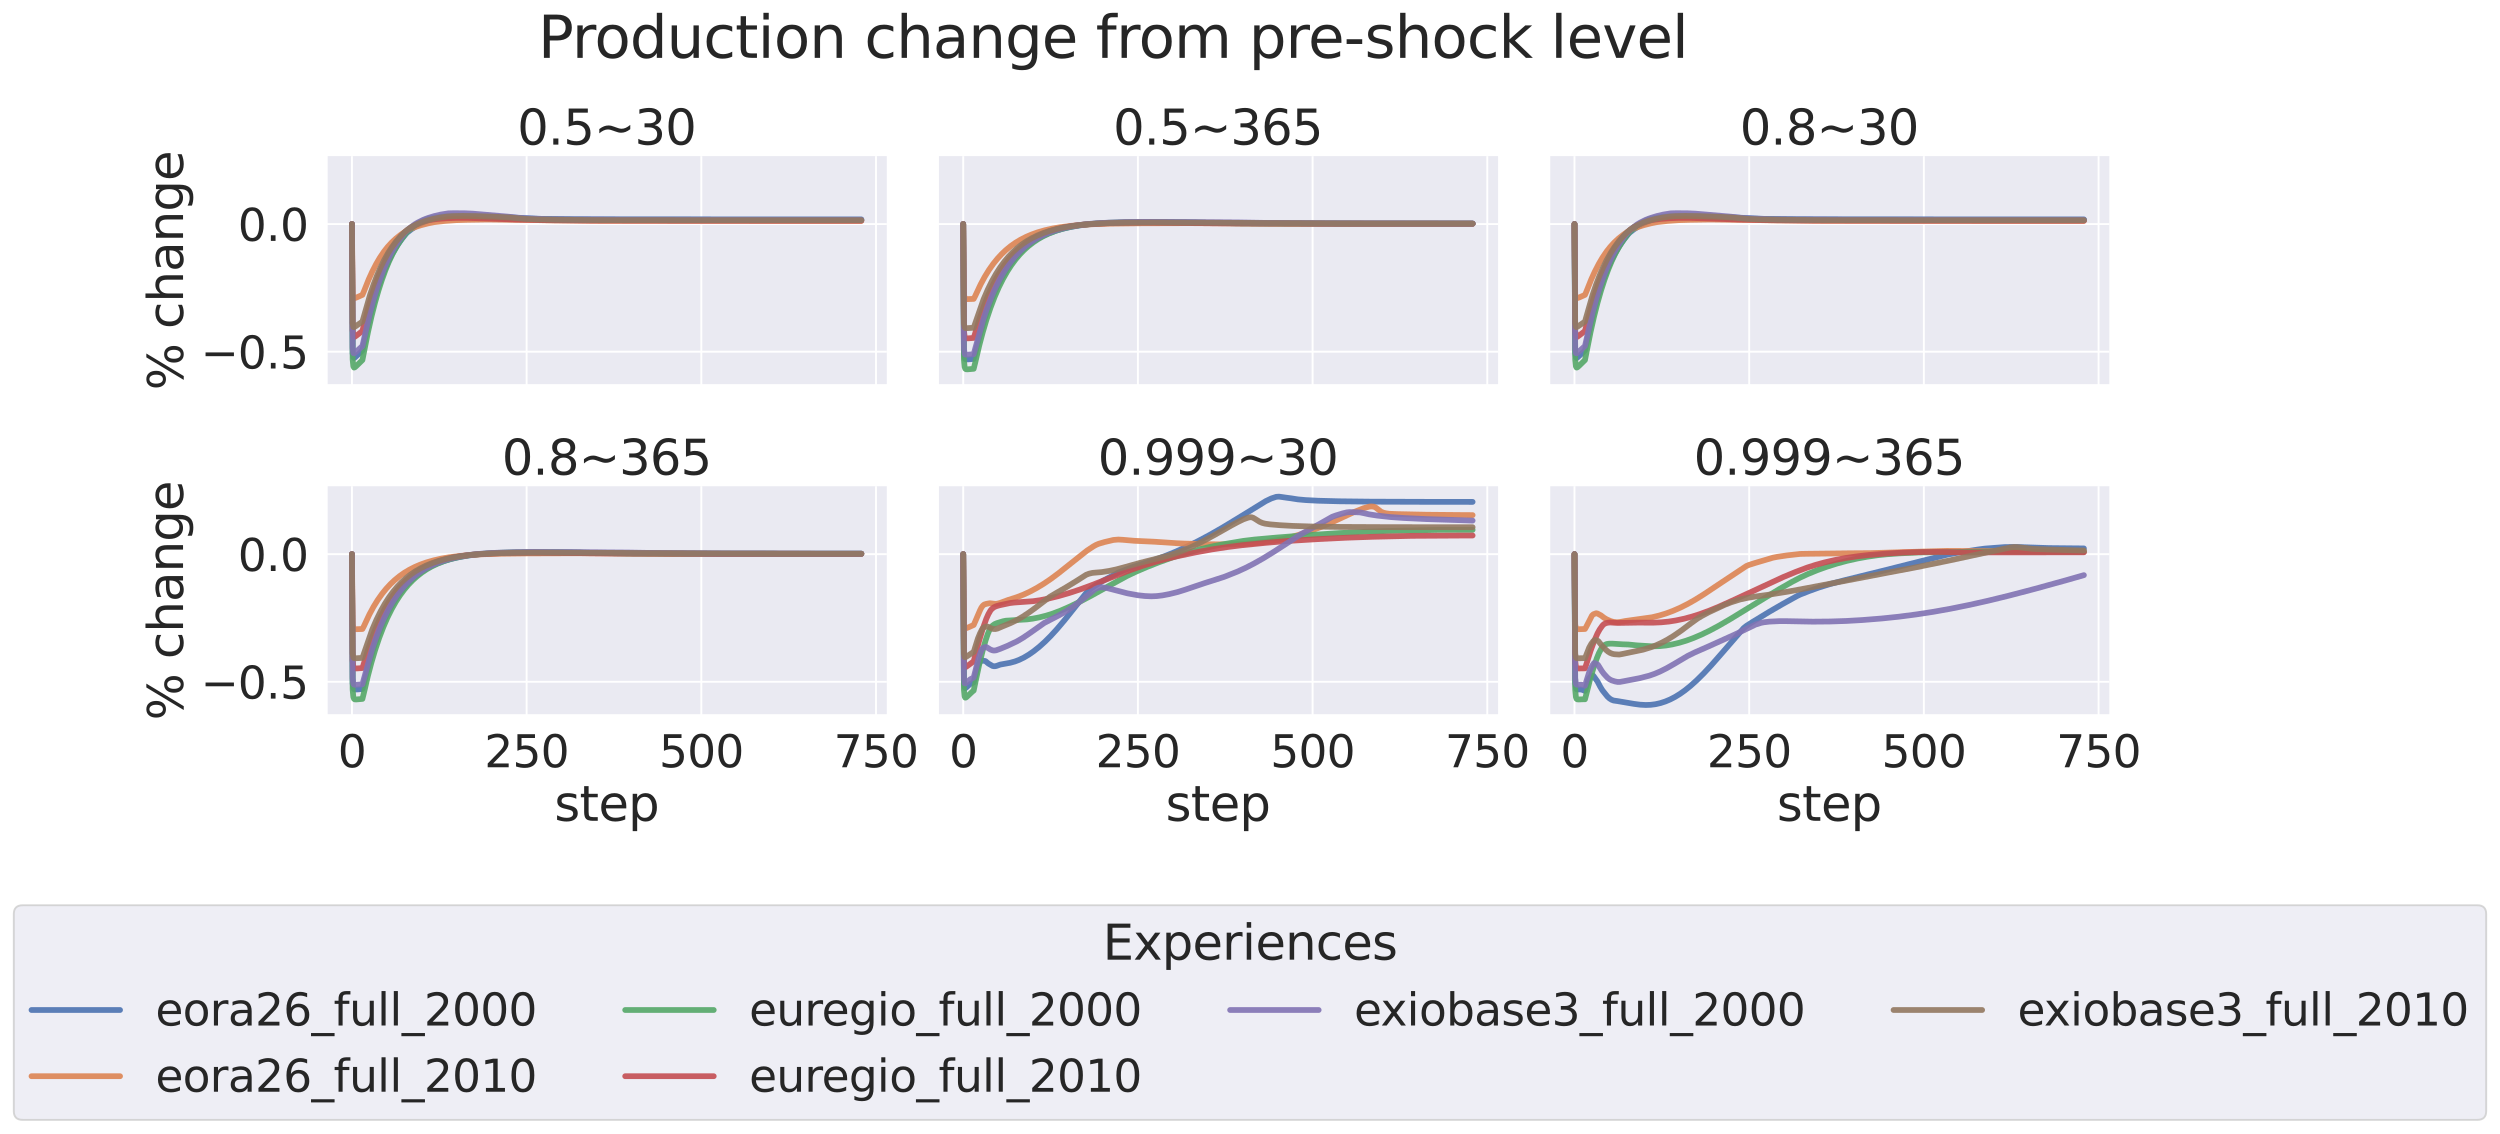 <?xml version="1.0" encoding="utf-8" standalone="no"?>
<!DOCTYPE svg PUBLIC "-//W3C//DTD SVG 1.1//EN"
  "http://www.w3.org/Graphics/SVG/1.1/DTD/svg11.dtd">
<svg xmlns:xlink="http://www.w3.org/1999/xlink" width="1304.438pt" height="591.517pt" viewBox="0 0 1304.438 591.517" xmlns="http://www.w3.org/2000/svg" version="1.1">
 <defs>
  <style type="text/css">*{stroke-linejoin: round; stroke-linecap: butt}</style>
 </defs>
 <g id="figure_1">
  <g id="patch_1">
   <path d="M 0 591.517 
L 1304.438 591.517 
L 1304.438 -0 
L 0 -0 
z
" style="fill: #ffffff"/>
  </g>
  <g id="axes_1">
   <g id="patch_2">
    <path d="M 170.34 201.042 
L 462.709 201.042 
L 462.709 81.456 
L 170.34 81.456 
z
" style="fill: #eaeaf2"/>
   </g>
   <g id="matplotlib.axis_1">
    <g id="xtick_1">
     <g id="line2d_1">
      <path d="M 183.63 201.042 
L 183.63 81.456 
" clip-path="url(#pf58d4b74ff)" style="fill: none; stroke: #ffffff; stroke-linecap: round"/>
     </g>
    </g>
    <g id="xtick_2">
     <g id="line2d_2">
      <path d="M 274.778 201.042 
L 274.778 81.456 
" clip-path="url(#pf58d4b74ff)" style="fill: none; stroke: #ffffff; stroke-linecap: round"/>
     </g>
    </g>
    <g id="xtick_3">
     <g id="line2d_3">
      <path d="M 365.927 201.042 
L 365.927 81.456 
" clip-path="url(#pf58d4b74ff)" style="fill: none; stroke: #ffffff; stroke-linecap: round"/>
     </g>
    </g>
    <g id="xtick_4">
     <g id="line2d_4">
      <path d="M 457.076 201.042 
L 457.076 81.456 
" clip-path="url(#pf58d4b74ff)" style="fill: none; stroke: #ffffff; stroke-linecap: round"/>
     </g>
    </g>
   </g>
   <g id="matplotlib.axis_2">
    <g id="ytick_1">
     <g id="line2d_5">
      <path d="M 170.34 183.504 
L 462.709 183.504 
" clip-path="url(#pf58d4b74ff)" style="fill: none; stroke: #ffffff; stroke-linecap: round"/>
     </g>
     <g id="text_1">
      <!-- −0.5 -->
      <g style="fill: #262626" transform="translate(104.747 192.28) scale(0.231 -0.231)">
       <defs>
        <path id="DejaVuSans-2212" d="M 678 2272 
L 4684 2272 
L 4684 1741 
L 678 1741 
L 678 2272 
z
" transform="scale(0.016)"/>
        <path id="DejaVuSans-30" d="M 2034 4250 
Q 1547 4250 1301 3770 
Q 1056 3291 1056 2328 
Q 1056 1369 1301 889 
Q 1547 409 2034 409 
Q 2525 409 2770 889 
Q 3016 1369 3016 2328 
Q 3016 3291 2770 3770 
Q 2525 4250 2034 4250 
z
M 2034 4750 
Q 2819 4750 3233 4129 
Q 3647 3509 3647 2328 
Q 3647 1150 3233 529 
Q 2819 -91 2034 -91 
Q 1250 -91 836 529 
Q 422 1150 422 2328 
Q 422 3509 836 4129 
Q 1250 4750 2034 4750 
z
" transform="scale(0.016)"/>
        <path id="DejaVuSans-2e" d="M 684 794 
L 1344 794 
L 1344 0 
L 684 0 
L 684 794 
z
" transform="scale(0.016)"/>
        <path id="DejaVuSans-35" d="M 691 4666 
L 3169 4666 
L 3169 4134 
L 1269 4134 
L 1269 2991 
Q 1406 3038 1543 3061 
Q 1681 3084 1819 3084 
Q 2600 3084 3056 2656 
Q 3513 2228 3513 1497 
Q 3513 744 3044 326 
Q 2575 -91 1722 -91 
Q 1428 -91 1123 -41 
Q 819 9 494 109 
L 494 744 
Q 775 591 1075 516 
Q 1375 441 1709 441 
Q 2250 441 2565 725 
Q 2881 1009 2881 1497 
Q 2881 1984 2565 2268 
Q 2250 2553 1709 2553 
Q 1456 2553 1204 2497 
Q 953 2441 691 2322 
L 691 4666 
z
" transform="scale(0.016)"/>
       </defs>
       <use xlink:href="#DejaVuSans-2212"/>
       <use xlink:href="#DejaVuSans-30" x="83.789"/>
       <use xlink:href="#DejaVuSans-2e" x="147.412"/>
       <use xlink:href="#DejaVuSans-35" x="179.199"/>
      </g>
     </g>
    </g>
    <g id="ytick_2">
     <g id="line2d_6">
      <path d="M 170.34 116.913 
L 462.709 116.913 
" clip-path="url(#pf58d4b74ff)" style="fill: none; stroke: #ffffff; stroke-linecap: round"/>
     </g>
     <g id="text_2">
      <!-- 0.0 -->
      <g style="fill: #262626" transform="translate(124.104 125.689) scale(0.231 -0.231)">
       <use xlink:href="#DejaVuSans-30"/>
       <use xlink:href="#DejaVuSans-2e" x="63.623"/>
       <use xlink:href="#DejaVuSans-30" x="95.41"/>
      </g>
     </g>
    </g>
    <g id="text_3">
     <!-- % change -->
     <g style="fill: #262626" transform="translate(95.506 203.597) rotate(-90) scale(0.252 -0.252)">
      <defs>
       <path id="DejaVuSans-25" d="M 4653 2053 
Q 4381 2053 4226 1822 
Q 4072 1591 4072 1178 
Q 4072 772 4226 539 
Q 4381 306 4653 306 
Q 4919 306 5073 539 
Q 5228 772 5228 1178 
Q 5228 1588 5073 1820 
Q 4919 2053 4653 2053 
z
M 4653 2450 
Q 5147 2450 5437 2106 
Q 5728 1763 5728 1178 
Q 5728 594 5436 251 
Q 5144 -91 4653 -91 
Q 4153 -91 3862 251 
Q 3572 594 3572 1178 
Q 3572 1766 3864 2108 
Q 4156 2450 4653 2450 
z
M 1428 4353 
Q 1159 4353 1004 4120 
Q 850 3888 850 3481 
Q 850 3069 1003 2837 
Q 1156 2606 1428 2606 
Q 1700 2606 1854 2837 
Q 2009 3069 2009 3481 
Q 2009 3884 1853 4118 
Q 1697 4353 1428 4353 
z
M 4250 4750 
L 4750 4750 
L 1831 -91 
L 1331 -91 
L 4250 4750 
z
M 1428 4750 
Q 1922 4750 2215 4408 
Q 2509 4066 2509 3481 
Q 2509 2891 2217 2550 
Q 1925 2209 1428 2209 
Q 931 2209 642 2551 
Q 353 2894 353 3481 
Q 353 4063 643 4406 
Q 934 4750 1428 4750 
z
" transform="scale(0.016)"/>
       <path id="DejaVuSans-20" transform="scale(0.016)"/>
       <path id="DejaVuSans-63" d="M 3122 3366 
L 3122 2828 
Q 2878 2963 2633 3030 
Q 2388 3097 2138 3097 
Q 1578 3097 1268 2742 
Q 959 2388 959 1747 
Q 959 1106 1268 751 
Q 1578 397 2138 397 
Q 2388 397 2633 464 
Q 2878 531 3122 666 
L 3122 134 
Q 2881 22 2623 -34 
Q 2366 -91 2075 -91 
Q 1284 -91 818 406 
Q 353 903 353 1747 
Q 353 2603 823 3093 
Q 1294 3584 2113 3584 
Q 2378 3584 2631 3529 
Q 2884 3475 3122 3366 
z
" transform="scale(0.016)"/>
       <path id="DejaVuSans-68" d="M 3513 2113 
L 3513 0 
L 2938 0 
L 2938 2094 
Q 2938 2591 2744 2837 
Q 2550 3084 2163 3084 
Q 1697 3084 1428 2787 
Q 1159 2491 1159 1978 
L 1159 0 
L 581 0 
L 581 4863 
L 1159 4863 
L 1159 2956 
Q 1366 3272 1645 3428 
Q 1925 3584 2291 3584 
Q 2894 3584 3203 3211 
Q 3513 2838 3513 2113 
z
" transform="scale(0.016)"/>
       <path id="DejaVuSans-61" d="M 2194 1759 
Q 1497 1759 1228 1600 
Q 959 1441 959 1056 
Q 959 750 1161 570 
Q 1363 391 1709 391 
Q 2188 391 2477 730 
Q 2766 1069 2766 1631 
L 2766 1759 
L 2194 1759 
z
M 3341 1997 
L 3341 0 
L 2766 0 
L 2766 531 
Q 2569 213 2275 61 
Q 1981 -91 1556 -91 
Q 1019 -91 701 211 
Q 384 513 384 1019 
Q 384 1609 779 1909 
Q 1175 2209 1959 2209 
L 2766 2209 
L 2766 2266 
Q 2766 2663 2505 2880 
Q 2244 3097 1772 3097 
Q 1472 3097 1187 3025 
Q 903 2953 641 2809 
L 641 3341 
Q 956 3463 1253 3523 
Q 1550 3584 1831 3584 
Q 2591 3584 2966 3190 
Q 3341 2797 3341 1997 
z
" transform="scale(0.016)"/>
       <path id="DejaVuSans-6e" d="M 3513 2113 
L 3513 0 
L 2938 0 
L 2938 2094 
Q 2938 2591 2744 2837 
Q 2550 3084 2163 3084 
Q 1697 3084 1428 2787 
Q 1159 2491 1159 1978 
L 1159 0 
L 581 0 
L 581 3500 
L 1159 3500 
L 1159 2956 
Q 1366 3272 1645 3428 
Q 1925 3584 2291 3584 
Q 2894 3584 3203 3211 
Q 3513 2838 3513 2113 
z
" transform="scale(0.016)"/>
       <path id="DejaVuSans-67" d="M 2906 1791 
Q 2906 2416 2648 2759 
Q 2391 3103 1925 3103 
Q 1463 3103 1205 2759 
Q 947 2416 947 1791 
Q 947 1169 1205 825 
Q 1463 481 1925 481 
Q 2391 481 2648 825 
Q 2906 1169 2906 1791 
z
M 3481 434 
Q 3481 -459 3084 -895 
Q 2688 -1331 1869 -1331 
Q 1566 -1331 1297 -1286 
Q 1028 -1241 775 -1147 
L 775 -588 
Q 1028 -725 1275 -790 
Q 1522 -856 1778 -856 
Q 2344 -856 2625 -561 
Q 2906 -266 2906 331 
L 2906 616 
Q 2728 306 2450 153 
Q 2172 0 1784 0 
Q 1141 0 747 490 
Q 353 981 353 1791 
Q 353 2603 747 3093 
Q 1141 3584 1784 3584 
Q 2172 3584 2450 3431 
Q 2728 3278 2906 2969 
L 2906 3500 
L 3481 3500 
L 3481 434 
z
" transform="scale(0.016)"/>
       <path id="DejaVuSans-65" d="M 3597 1894 
L 3597 1613 
L 953 1613 
Q 991 1019 1311 708 
Q 1631 397 2203 397 
Q 2534 397 2845 478 
Q 3156 559 3463 722 
L 3463 178 
Q 3153 47 2828 -22 
Q 2503 -91 2169 -91 
Q 1331 -91 842 396 
Q 353 884 353 1716 
Q 353 2575 817 3079 
Q 1281 3584 2069 3584 
Q 2775 3584 3186 3129 
Q 3597 2675 3597 1894 
z
M 3022 2063 
Q 3016 2534 2758 2815 
Q 2500 3097 2075 3097 
Q 1594 3097 1305 2825 
Q 1016 2553 972 2059 
L 3022 2063 
z
" transform="scale(0.016)"/>
      </defs>
      <use xlink:href="#DejaVuSans-25"/>
      <use xlink:href="#DejaVuSans-20" x="95.02"/>
      <use xlink:href="#DejaVuSans-63" x="126.807"/>
      <use xlink:href="#DejaVuSans-68" x="181.787"/>
      <use xlink:href="#DejaVuSans-61" x="245.166"/>
      <use xlink:href="#DejaVuSans-6e" x="306.445"/>
      <use xlink:href="#DejaVuSans-67" x="369.824"/>
      <use xlink:href="#DejaVuSans-65" x="433.301"/>
     </g>
    </g>
   </g>
   <g id="PolyCollection_1"/>
   <g id="PolyCollection_2"/>
   <g id="PolyCollection_3"/>
   <g id="PolyCollection_4"/>
   <g id="PolyCollection_5"/>
   <g id="PolyCollection_6"/>
   <g id="line2d_7">
    <path d="M 183.63 116.913 
L 183.994 184.331 
L 184.359 186.455 
L 184.723 186.782 
L 185.088 186.615 
L 186.546 185.274 
L 189.099 182.875 
L 190.192 177.763 
L 192.015 169.288 
L 193.838 161.773 
L 195.661 155.127 
L 197.484 149.219 
L 199.307 144.167 
L 201.13 139.672 
L 202.953 135.716 
L 205.141 131.575 
L 207.328 127.975 
L 209.516 124.848 
L 211.703 122.129 
L 212.433 121.356 
L 214.62 119.665 
L 217.172 117.993 
L 220.089 116.411 
L 222.641 115.272 
L 225.193 114.359 
L 228.839 113.705 
L 231.392 113.426 
L 235.402 113.214 
L 244.152 113.004 
L 251.809 112.991 
L 265.299 113.371 
L 282.435 114.196 
L 298.477 114.369 
L 331.655 114.458 
L 449.42 114.477 
L 449.42 114.477 
" clip-path="url(#pf58d4b74ff)" style="fill: none; stroke: #4c72b0; stroke-opacity: 0.9; stroke-width: 3; stroke-linecap: round"/>
   </g>
   <g id="line2d_8">
    <path d="M 183.63 116.913 
L 183.994 153.683 
L 184.359 155.128 
L 184.723 155.525 
L 185.088 155.563 
L 186.182 155.17 
L 189.099 153.856 
L 189.828 152.173 
L 192.38 145.769 
L 194.203 141.761 
L 196.39 137.531 
L 198.213 134.441 
L 200.401 131.202 
L 202.224 128.887 
L 204.412 126.492 
L 206.599 124.458 
L 209.151 122.429 
L 211.703 120.704 
L 213.526 119.699 
L 216.443 118.542 
L 219.725 117.498 
L 223.37 116.556 
L 226.652 115.897 
L 232.121 115.281 
L 237.954 114.872 
L 243.423 114.703 
L 254.361 114.528 
L 269.674 114.72 
L 279.883 114.845 
L 287.904 115.013 
L 309.78 115.206 
L 314.884 115.242 
L 440.305 115.266 
L 449.42 115.266 
L 449.42 115.266 
" clip-path="url(#pf58d4b74ff)" style="fill: none; stroke: #dd8452; stroke-opacity: 0.9; stroke-width: 3; stroke-linecap: round"/>
   </g>
   <g id="line2d_9">
    <path d="M 183.63 116.913 
L 183.994 187.562 
L 184.359 191.137 
L 184.723 191.789 
L 185.088 191.712 
L 186.182 190.725 
L 189.099 187.866 
L 190.192 182.361 
L 192.015 173.246 
L 193.838 165.128 
L 195.661 157.925 
L 197.484 151.539 
L 199.307 145.893 
L 201.13 140.888 
L 202.953 136.464 
L 204.776 132.607 
L 206.599 129.256 
L 208.422 126.308 
L 210.61 123.211 
L 212.068 121.406 
L 213.891 119.626 
L 216.079 117.851 
L 218.266 116.395 
L 220.454 115.227 
L 222.277 114.465 
L 224.1 113.97 
L 227.381 113.416 
L 231.392 112.968 
L 235.402 112.74 
L 240.871 112.668 
L 246.34 112.826 
L 255.455 113.385 
L 264.205 113.859 
L 279.154 114.397 
L 293.008 114.638 
L 316.342 114.78 
L 373.219 114.829 
L 449.42 114.831 
L 449.42 114.831 
" clip-path="url(#pf58d4b74ff)" style="fill: none; stroke: #55a868; stroke-opacity: 0.9; stroke-width: 3; stroke-linecap: round"/>
   </g>
   <g id="line2d_10">
    <path d="M 183.63 116.913 
L 183.994 172.438 
L 184.359 175.312 
L 184.723 175.824 
L 185.088 175.756 
L 186.182 174.967 
L 189.099 172.689 
L 190.192 168.374 
L 192.38 159.856 
L 194.203 153.607 
L 196.026 148.056 
L 197.849 143.143 
L 199.672 138.808 
L 201.495 134.974 
L 203.318 131.6 
L 205.141 128.656 
L 206.964 126.097 
L 209.151 123.434 
L 211.339 121.131 
L 212.797 119.86 
L 214.985 118.353 
L 217.172 117.096 
L 219.36 116.095 
L 221.548 115.311 
L 224.1 114.782 
L 228.11 114.26 
L 232.85 113.876 
L 237.954 113.674 
L 243.423 113.67 
L 256.184 114.084 
L 269.674 114.563 
L 284.258 114.869 
L 306.863 115.055 
L 350.979 115.12 
L 449.42 115.126 
L 449.42 115.126 
" clip-path="url(#pf58d4b74ff)" style="fill: none; stroke: #c44e52; stroke-opacity: 0.9; stroke-width: 3; stroke-linecap: round"/>
   </g>
   <g id="line2d_11">
    <path d="M 183.63 116.913 
L 183.994 181.639 
L 184.359 184.212 
L 184.723 184.386 
L 185.453 183.84 
L 189.099 180.554 
L 193.109 162.836 
L 194.932 156.096 
L 196.755 150.108 
L 198.578 144.789 
L 200.401 140.071 
L 202.224 135.891 
L 204.047 132.195 
L 206.235 128.38 
L 208.422 125.066 
L 210.61 122.182 
L 212.068 120.59 
L 214.256 118.646 
L 216.443 117.023 
L 217.902 116.153 
L 220.818 114.7 
L 223.37 113.728 
L 226.652 112.726 
L 229.933 111.959 
L 233.944 111.322 
L 236.861 111.245 
L 242.694 111.293 
L 246.705 111.478 
L 265.299 113.063 
L 271.132 113.744 
L 276.601 114.07 
L 285.716 114.361 
L 299.571 114.538 
L 328.009 114.658 
L 407.127 114.695 
L 449.42 114.695 
L 449.42 114.695 
" clip-path="url(#pf58d4b74ff)" style="fill: none; stroke: #8172b3; stroke-opacity: 0.9; stroke-width: 3; stroke-linecap: round"/>
   </g>
   <g id="line2d_12">
    <path d="M 183.63 116.913 
L 183.994 168.85 
L 184.359 170.583 
L 184.723 170.715 
L 185.453 170.298 
L 189.099 167.789 
L 193.109 153.768 
L 194.932 148.435 
L 196.755 143.697 
L 198.578 139.503 
L 200.401 135.776 
L 202.589 131.847 
L 204.412 129.017 
L 206.599 126.048 
L 208.787 123.483 
L 210.974 121.267 
L 212.797 119.713 
L 214.985 118.293 
L 216.808 117.352 
L 219.36 116.254 
L 222.641 115.126 
L 225.558 114.335 
L 229.569 113.51 
L 233.579 112.954 
L 236.131 112.791 
L 241.236 112.679 
L 247.798 112.75 
L 258.007 113.067 
L 266.393 113.524 
L 273.685 114.193 
L 280.612 114.502 
L 290.821 114.686 
L 314.884 114.845 
L 371.396 114.9 
L 449.42 114.9 
L 449.42 114.9 
" clip-path="url(#pf58d4b74ff)" style="fill: none; stroke: #937860; stroke-opacity: 0.9; stroke-width: 3; stroke-linecap: round"/>
   </g>
   <g id="patch_3">
    <path d="M 170.34 201.042 
L 170.34 81.456 
" style="fill: none; stroke: #ffffff; stroke-width: 1.25; stroke-linejoin: miter; stroke-linecap: square"/>
   </g>
   <g id="patch_4">
    <path d="M 170.34 201.042 
L 462.709 201.042 
" style="fill: none; stroke: #ffffff; stroke-width: 1.25; stroke-linejoin: miter; stroke-linecap: square"/>
   </g>
   <g id="text_4">
    <!-- 0.5~30 -->
    <g style="fill: #262626" transform="translate(269.895 75.456) scale(0.252 -0.252)">
     <defs>
      <path id="DejaVuSans-7e" d="M 4684 2553 
L 4684 1997 
Q 4356 1750 4076 1644 
Q 3797 1538 3494 1538 
Q 3150 1538 2694 1722 
Q 2659 1734 2644 1741 
Q 2622 1750 2575 1766 
Q 2091 1959 1797 1959 
Q 1522 1959 1253 1839 
Q 984 1719 678 1459 
L 678 2016 
Q 1006 2263 1286 2370 
Q 1566 2478 1869 2478 
Q 2213 2478 2672 2291 
Q 2703 2278 2719 2272 
Q 2744 2263 2788 2247 
Q 3272 2053 3566 2053 
Q 3834 2053 4098 2172 
Q 4363 2291 4684 2553 
z
" transform="scale(0.016)"/>
      <path id="DejaVuSans-33" d="M 2597 2516 
Q 3050 2419 3304 2112 
Q 3559 1806 3559 1356 
Q 3559 666 3084 287 
Q 2609 -91 1734 -91 
Q 1441 -91 1130 -33 
Q 819 25 488 141 
L 488 750 
Q 750 597 1062 519 
Q 1375 441 1716 441 
Q 2309 441 2620 675 
Q 2931 909 2931 1356 
Q 2931 1769 2642 2001 
Q 2353 2234 1838 2234 
L 1294 2234 
L 1294 2753 
L 1863 2753 
Q 2328 2753 2575 2939 
Q 2822 3125 2822 3475 
Q 2822 3834 2567 4026 
Q 2313 4219 1838 4219 
Q 1578 4219 1281 4162 
Q 984 4106 628 3988 
L 628 4550 
Q 988 4650 1302 4700 
Q 1616 4750 1894 4750 
Q 2613 4750 3031 4423 
Q 3450 4097 3450 3541 
Q 3450 3153 3228 2886 
Q 3006 2619 2597 2516 
z
" transform="scale(0.016)"/>
     </defs>
     <use xlink:href="#DejaVuSans-30"/>
     <use xlink:href="#DejaVuSans-2e" x="63.623"/>
     <use xlink:href="#DejaVuSans-35" x="95.41"/>
     <use xlink:href="#DejaVuSans-7e" x="159.033"/>
     <use xlink:href="#DejaVuSans-33" x="242.822"/>
     <use xlink:href="#DejaVuSans-30" x="306.445"/>
    </g>
   </g>
  </g>
  <g id="axes_2">
   <g id="patch_5">
    <path d="M 489.29 201.042 
L 781.659 201.042 
L 781.659 81.456 
L 489.29 81.456 
z
" style="fill: #eaeaf2"/>
   </g>
   <g id="matplotlib.axis_3">
    <g id="xtick_5">
     <g id="line2d_13">
      <path d="M 502.58 201.042 
L 502.58 81.456 
" clip-path="url(#p36a97c65ba)" style="fill: none; stroke: #ffffff; stroke-linecap: round"/>
     </g>
    </g>
    <g id="xtick_6">
     <g id="line2d_14">
      <path d="M 593.729 201.042 
L 593.729 81.456 
" clip-path="url(#p36a97c65ba)" style="fill: none; stroke: #ffffff; stroke-linecap: round"/>
     </g>
    </g>
    <g id="xtick_7">
     <g id="line2d_15">
      <path d="M 684.878 201.042 
L 684.878 81.456 
" clip-path="url(#p36a97c65ba)" style="fill: none; stroke: #ffffff; stroke-linecap: round"/>
     </g>
    </g>
    <g id="xtick_8">
     <g id="line2d_16">
      <path d="M 776.026 201.042 
L 776.026 81.456 
" clip-path="url(#p36a97c65ba)" style="fill: none; stroke: #ffffff; stroke-linecap: round"/>
     </g>
    </g>
   </g>
   <g id="matplotlib.axis_4">
    <g id="ytick_3">
     <g id="line2d_17">
      <path d="M 489.29 183.504 
L 781.659 183.504 
" clip-path="url(#p36a97c65ba)" style="fill: none; stroke: #ffffff; stroke-linecap: round"/>
     </g>
    </g>
    <g id="ytick_4">
     <g id="line2d_18">
      <path d="M 489.29 116.913 
L 781.659 116.913 
" clip-path="url(#p36a97c65ba)" style="fill: none; stroke: #ffffff; stroke-linecap: round"/>
     </g>
    </g>
   </g>
   <g id="PolyCollection_7"/>
   <g id="PolyCollection_8"/>
   <g id="PolyCollection_9"/>
   <g id="PolyCollection_10"/>
   <g id="PolyCollection_11"/>
   <g id="PolyCollection_12"/>
   <g id="line2d_19">
    <path d="M 502.58 116.913 
L 502.944 184.331 
L 503.309 186.728 
L 503.674 187.37 
L 504.038 187.528 
L 505.132 187.51 
L 508.049 187.272 
L 508.778 184.568 
L 510.965 175.908 
L 512.788 169.498 
L 514.611 163.762 
L 516.799 157.671 
L 518.987 152.34 
L 521.174 147.675 
L 523.362 143.592 
L 525.549 140.017 
L 527.737 136.888 
L 529.924 134.147 
L 532.112 131.748 
L 534.3 129.647 
L 536.852 127.528 
L 539.404 125.716 
L 541.956 124.163 
L 544.873 122.659 
L 547.79 121.432 
L 551.071 120.301 
L 554.717 119.288 
L 558.727 118.403 
L 563.467 117.598 
L 567.842 117.065 
L 572.582 116.687 
L 581.332 116.325 
L 592.999 116.072 
L 609.042 115.958 
L 618.521 116.045 
L 632.011 116.34 
L 649.512 116.492 
L 698.368 116.621 
L 768.37 116.656 
L 768.37 116.656 
" clip-path="url(#p36a97c65ba)" style="fill: none; stroke: #4c72b0; stroke-opacity: 0.9; stroke-width: 3; stroke-linecap: round"/>
   </g>
   <g id="line2d_20">
    <path d="M 502.58 116.913 
L 502.944 153.683 
L 503.309 155.254 
L 503.674 155.798 
L 504.038 155.99 
L 504.767 156.067 
L 508.049 155.953 
L 508.778 154.57 
L 511.695 148.332 
L 513.882 144.289 
L 516.07 140.753 
L 518.257 137.659 
L 520.445 134.95 
L 522.633 132.58 
L 524.82 130.504 
L 527.372 128.408 
L 529.924 126.613 
L 532.477 125.077 
L 535.393 123.589 
L 538.31 122.341 
L 541.592 121.178 
L 545.237 120.133 
L 549.248 119.223 
L 553.259 118.536 
L 558.727 117.849 
L 564.926 117.299 
L 571.488 116.933 
L 579.145 116.71 
L 594.458 116.51 
L 620.344 116.421 
L 658.262 116.694 
L 753.786 116.745 
L 768.37 116.746 
L 768.37 116.746 
" clip-path="url(#p36a97c65ba)" style="fill: none; stroke: #dd8452; stroke-opacity: 0.9; stroke-width: 3; stroke-linecap: round"/>
   </g>
   <g id="line2d_21">
    <path d="M 502.58 116.913 
L 502.944 187.562 
L 503.309 191.42 
L 503.674 192.401 
L 504.038 192.663 
L 504.767 192.715 
L 508.049 192.431 
L 508.778 189.495 
L 510.965 180.196 
L 512.788 173.306 
L 514.611 167.141 
L 516.799 160.594 
L 518.987 154.865 
L 521.174 149.856 
L 523.362 145.471 
L 525.549 141.631 
L 527.737 138.27 
L 529.924 135.326 
L 532.112 132.748 
L 534.3 130.492 
L 536.487 128.515 
L 539.039 126.518 
L 541.592 124.812 
L 544.144 123.355 
L 547.06 121.949 
L 550.342 120.642 
L 553.623 119.582 
L 557.269 118.657 
L 561.644 117.8 
L 565.655 117.218 
L 571.488 116.668 
L 578.416 116.241 
L 587.166 115.944 
L 597.01 115.83 
L 606.125 115.938 
L 647.689 116.554 
L 670.294 116.665 
L 735.556 116.713 
L 768.37 116.714 
L 768.37 116.714 
" clip-path="url(#p36a97c65ba)" style="fill: none; stroke: #55a868; stroke-opacity: 0.9; stroke-width: 3; stroke-linecap: round"/>
   </g>
   <g id="line2d_22">
    <path d="M 502.58 116.913 
L 502.944 172.438 
L 503.309 175.535 
L 503.674 176.309 
L 504.038 176.511 
L 505.132 176.531 
L 508.049 176.33 
L 508.778 174.043 
L 510.965 166.731 
L 513.153 160.299 
L 515.341 154.67 
L 517.528 149.743 
L 519.716 145.43 
L 521.903 141.656 
L 524.091 138.352 
L 526.279 135.459 
L 528.466 132.926 
L 530.654 130.708 
L 533.206 128.467 
L 535.758 126.547 
L 538.31 124.903 
L 541.227 123.312 
L 544.144 121.985 
L 547.425 120.756 
L 551.071 119.656 
L 554.717 118.788 
L 558.727 118.053 
L 563.832 117.354 
L 568.207 116.97 
L 575.863 116.52 
L 585.343 116.211 
L 597.01 116.089 
L 611.594 116.265 
L 634.199 116.502 
L 691.44 116.732 
L 768.37 116.744 
L 768.37 116.744 
" clip-path="url(#p36a97c65ba)" style="fill: none; stroke: #c44e52; stroke-opacity: 0.9; stroke-width: 3; stroke-linecap: round"/>
   </g>
   <g id="line2d_23">
    <path d="M 502.58 116.913 
L 502.944 181.639 
L 503.309 184.502 
L 503.674 184.986 
L 504.403 185.064 
L 508.049 184.789 
L 513.153 166.319 
L 514.976 160.931 
L 517.164 155.209 
L 519.351 150.201 
L 521.539 145.818 
L 523.726 141.982 
L 525.914 138.624 
L 528.101 135.684 
L 530.289 133.11 
L 532.477 130.855 
L 535.029 128.575 
L 537.581 126.621 
L 540.133 124.946 
L 543.05 123.322 
L 545.967 121.959 
L 549.248 120.688 
L 552.894 119.541 
L 556.54 118.636 
L 560.915 117.785 
L 565.655 117.095 
L 570.759 116.604 
L 578.416 116.164 
L 587.166 115.876 
L 597.01 115.779 
L 617.792 115.835 
L 646.595 116.062 
L 661.543 116.321 
L 692.534 116.525 
L 753.786 116.617 
L 768.37 116.629 
L 768.37 116.629 
" clip-path="url(#p36a97c65ba)" style="fill: none; stroke: #8172b3; stroke-opacity: 0.9; stroke-width: 3; stroke-linecap: round"/>
   </g>
   <g id="line2d_24">
    <path d="M 502.58 116.913 
L 502.944 168.85 
L 503.309 170.806 
L 503.674 171.175 
L 504.403 171.234 
L 508.049 171.023 
L 513.153 156.314 
L 515.341 151.22 
L 517.528 146.764 
L 519.716 142.864 
L 521.903 139.452 
L 524.091 136.465 
L 526.279 133.851 
L 528.466 131.563 
L 530.654 129.56 
L 533.206 127.536 
L 535.758 125.802 
L 538.31 124.316 
L 541.227 122.876 
L 544.144 121.67 
L 547.425 120.545 
L 551.071 119.53 
L 555.082 118.648 
L 559.821 117.856 
L 564.926 117.227 
L 570.395 116.77 
L 577.686 116.417 
L 587.166 116.207 
L 602.844 116.113 
L 633.105 116.217 
L 701.649 116.61 
L 739.931 116.651 
L 768.37 116.664 
L 768.37 116.664 
" clip-path="url(#p36a97c65ba)" style="fill: none; stroke: #937860; stroke-opacity: 0.9; stroke-width: 3; stroke-linecap: round"/>
   </g>
   <g id="patch_6">
    <path d="M 489.29 201.042 
L 489.29 81.456 
" style="fill: none; stroke: #ffffff; stroke-width: 1.25; stroke-linejoin: miter; stroke-linecap: square"/>
   </g>
   <g id="patch_7">
    <path d="M 489.29 201.042 
L 781.659 201.042 
" style="fill: none; stroke: #ffffff; stroke-width: 1.25; stroke-linejoin: miter; stroke-linecap: square"/>
   </g>
   <g id="text_5">
    <!-- 0.5~365 -->
    <g style="fill: #262626" transform="translate(580.828 75.456) scale(0.252 -0.252)">
     <defs>
      <path id="DejaVuSans-36" d="M 2113 2584 
Q 1688 2584 1439 2293 
Q 1191 2003 1191 1497 
Q 1191 994 1439 701 
Q 1688 409 2113 409 
Q 2538 409 2786 701 
Q 3034 994 3034 1497 
Q 3034 2003 2786 2293 
Q 2538 2584 2113 2584 
z
M 3366 4563 
L 3366 3988 
Q 3128 4100 2886 4159 
Q 2644 4219 2406 4219 
Q 1781 4219 1451 3797 
Q 1122 3375 1075 2522 
Q 1259 2794 1537 2939 
Q 1816 3084 2150 3084 
Q 2853 3084 3261 2657 
Q 3669 2231 3669 1497 
Q 3669 778 3244 343 
Q 2819 -91 2113 -91 
Q 1303 -91 875 529 
Q 447 1150 447 2328 
Q 447 3434 972 4092 
Q 1497 4750 2381 4750 
Q 2619 4750 2861 4703 
Q 3103 4656 3366 4563 
z
" transform="scale(0.016)"/>
     </defs>
     <use xlink:href="#DejaVuSans-30"/>
     <use xlink:href="#DejaVuSans-2e" x="63.623"/>
     <use xlink:href="#DejaVuSans-35" x="95.41"/>
     <use xlink:href="#DejaVuSans-7e" x="159.033"/>
     <use xlink:href="#DejaVuSans-33" x="242.822"/>
     <use xlink:href="#DejaVuSans-36" x="306.445"/>
     <use xlink:href="#DejaVuSans-35" x="370.068"/>
    </g>
   </g>
  </g>
  <g id="axes_3">
   <g id="patch_8">
    <path d="M 808.241 201.042 
L 1100.61 201.042 
L 1100.61 81.456 
L 808.241 81.456 
z
" style="fill: #eaeaf2"/>
   </g>
   <g id="matplotlib.axis_5">
    <g id="xtick_9">
     <g id="line2d_25">
      <path d="M 821.53 201.042 
L 821.53 81.456 
" clip-path="url(#p690e6092f8)" style="fill: none; stroke: #ffffff; stroke-linecap: round"/>
     </g>
    </g>
    <g id="xtick_10">
     <g id="line2d_26">
      <path d="M 912.679 201.042 
L 912.679 81.456 
" clip-path="url(#p690e6092f8)" style="fill: none; stroke: #ffffff; stroke-linecap: round"/>
     </g>
    </g>
    <g id="xtick_11">
     <g id="line2d_27">
      <path d="M 1003.828 201.042 
L 1003.828 81.456 
" clip-path="url(#p690e6092f8)" style="fill: none; stroke: #ffffff; stroke-linecap: round"/>
     </g>
    </g>
    <g id="xtick_12">
     <g id="line2d_28">
      <path d="M 1094.977 201.042 
L 1094.977 81.456 
" clip-path="url(#p690e6092f8)" style="fill: none; stroke: #ffffff; stroke-linecap: round"/>
     </g>
    </g>
   </g>
   <g id="matplotlib.axis_6">
    <g id="ytick_5">
     <g id="line2d_29">
      <path d="M 808.241 183.504 
L 1100.61 183.504 
" clip-path="url(#p690e6092f8)" style="fill: none; stroke: #ffffff; stroke-linecap: round"/>
     </g>
    </g>
    <g id="ytick_6">
     <g id="line2d_30">
      <path d="M 808.241 116.913 
L 1100.61 116.913 
" clip-path="url(#p690e6092f8)" style="fill: none; stroke: #ffffff; stroke-linecap: round"/>
     </g>
    </g>
   </g>
   <g id="PolyCollection_13"/>
   <g id="PolyCollection_14"/>
   <g id="PolyCollection_15"/>
   <g id="PolyCollection_16"/>
   <g id="PolyCollection_17"/>
   <g id="PolyCollection_18"/>
   <g id="line2d_31">
    <path d="M 821.53 116.913 
L 821.895 184.331 
L 822.259 186.455 
L 822.624 186.782 
L 822.988 186.615 
L 824.447 185.274 
L 826.999 182.875 
L 828.093 177.763 
L 829.916 169.288 
L 831.739 161.773 
L 833.562 155.127 
L 835.385 149.219 
L 837.208 144.167 
L 839.031 139.672 
L 840.854 135.716 
L 843.041 131.575 
L 845.229 127.975 
L 847.416 124.848 
L 849.604 122.129 
L 850.333 121.356 
L 852.521 119.665 
L 855.073 117.993 
L 857.99 116.411 
L 860.542 115.272 
L 863.094 114.359 
L 866.74 113.705 
L 869.292 113.426 
L 873.303 113.214 
L 882.053 113.004 
L 889.709 112.991 
L 903.199 113.371 
L 920.335 114.196 
L 936.378 114.369 
L 969.556 114.458 
L 1087.32 114.477 
L 1087.32 114.477 
" clip-path="url(#p690e6092f8)" style="fill: none; stroke: #4c72b0; stroke-opacity: 0.9; stroke-width: 3; stroke-linecap: round"/>
   </g>
   <g id="line2d_32">
    <path d="M 821.53 116.913 
L 821.895 153.683 
L 822.259 155.128 
L 822.624 155.525 
L 822.988 155.563 
L 824.082 155.17 
L 826.999 153.856 
L 827.728 152.173 
L 830.28 145.769 
L 832.103 141.761 
L 834.291 137.531 
L 836.114 134.441 
L 838.301 131.202 
L 840.124 128.887 
L 842.312 126.492 
L 844.5 124.458 
L 847.052 122.429 
L 849.604 120.704 
L 851.427 119.699 
L 854.344 118.542 
L 857.625 117.498 
L 861.271 116.556 
L 864.552 115.897 
L 870.021 115.281 
L 875.855 114.872 
L 881.324 114.703 
L 892.262 114.528 
L 907.575 114.72 
L 917.783 114.845 
L 925.804 115.013 
L 947.68 115.206 
L 952.784 115.242 
L 1078.205 115.266 
L 1087.32 115.266 
L 1087.32 115.266 
" clip-path="url(#p690e6092f8)" style="fill: none; stroke: #dd8452; stroke-opacity: 0.9; stroke-width: 3; stroke-linecap: round"/>
   </g>
   <g id="line2d_33">
    <path d="M 821.53 116.913 
L 821.895 187.562 
L 822.259 191.137 
L 822.624 191.789 
L 822.988 191.712 
L 824.082 190.725 
L 826.999 187.866 
L 828.093 182.361 
L 829.916 173.246 
L 831.739 165.128 
L 833.562 157.925 
L 835.385 151.539 
L 837.208 145.893 
L 839.031 140.888 
L 840.854 136.464 
L 842.677 132.607 
L 844.5 129.256 
L 846.322 126.308 
L 848.51 123.211 
L 849.968 121.406 
L 851.791 119.626 
L 853.979 117.851 
L 856.167 116.395 
L 858.354 115.227 
L 860.177 114.465 
L 862 113.97 
L 865.281 113.416 
L 869.292 112.968 
L 873.303 112.74 
L 878.771 112.668 
L 884.24 112.826 
L 893.355 113.385 
L 902.106 113.859 
L 917.054 114.397 
L 930.909 114.638 
L 954.243 114.78 
L 1011.12 114.829 
L 1087.32 114.831 
L 1087.32 114.831 
" clip-path="url(#p690e6092f8)" style="fill: none; stroke: #55a868; stroke-opacity: 0.9; stroke-width: 3; stroke-linecap: round"/>
   </g>
   <g id="line2d_34">
    <path d="M 821.53 116.913 
L 821.895 172.438 
L 822.259 175.312 
L 822.624 175.824 
L 822.988 175.756 
L 824.082 174.967 
L 826.999 172.689 
L 828.093 168.374 
L 830.28 159.856 
L 832.103 153.607 
L 833.926 148.056 
L 835.749 143.143 
L 837.572 138.808 
L 839.395 134.974 
L 841.218 131.6 
L 843.041 128.656 
L 844.864 126.097 
L 847.052 123.434 
L 849.239 121.131 
L 850.698 119.86 
L 852.885 118.353 
L 855.073 117.096 
L 857.26 116.095 
L 859.448 115.311 
L 862 114.782 
L 866.011 114.26 
L 870.75 113.876 
L 875.855 113.674 
L 881.324 113.67 
L 894.084 114.084 
L 907.575 114.563 
L 922.158 114.869 
L 944.763 115.055 
L 988.879 115.12 
L 1087.32 115.126 
L 1087.32 115.126 
" clip-path="url(#p690e6092f8)" style="fill: none; stroke: #c44e52; stroke-opacity: 0.9; stroke-width: 3; stroke-linecap: round"/>
   </g>
   <g id="line2d_35">
    <path d="M 821.53 116.913 
L 821.895 181.639 
L 822.259 184.212 
L 822.624 184.386 
L 823.353 183.84 
L 826.999 180.554 
L 831.009 162.836 
L 832.832 156.096 
L 834.655 150.108 
L 836.478 144.789 
L 838.301 140.071 
L 840.124 135.891 
L 841.947 132.195 
L 844.135 128.38 
L 846.322 125.066 
L 848.51 122.182 
L 849.968 120.59 
L 852.156 118.646 
L 854.344 117.023 
L 855.802 116.153 
L 858.719 114.7 
L 861.271 113.728 
L 864.552 112.726 
L 867.834 111.959 
L 871.844 111.322 
L 874.761 111.245 
L 880.594 111.293 
L 884.605 111.478 
L 903.199 113.063 
L 909.033 113.744 
L 914.502 114.07 
L 923.617 114.361 
L 937.471 114.538 
L 965.91 114.658 
L 1045.027 114.695 
L 1087.32 114.695 
L 1087.32 114.695 
" clip-path="url(#p690e6092f8)" style="fill: none; stroke: #8172b3; stroke-opacity: 0.9; stroke-width: 3; stroke-linecap: round"/>
   </g>
   <g id="line2d_36">
    <path d="M 821.53 116.913 
L 821.895 168.85 
L 822.259 170.583 
L 822.624 170.715 
L 823.353 170.298 
L 826.999 167.789 
L 831.009 153.768 
L 832.832 148.435 
L 834.655 143.697 
L 836.478 139.503 
L 838.301 135.776 
L 840.489 131.847 
L 842.312 129.017 
L 844.5 126.048 
L 846.687 123.483 
L 848.875 121.267 
L 850.698 119.713 
L 852.885 118.293 
L 854.708 117.352 
L 857.26 116.254 
L 860.542 115.126 
L 863.458 114.335 
L 867.469 113.51 
L 871.48 112.954 
L 874.032 112.791 
L 879.136 112.679 
L 885.699 112.75 
L 895.907 113.067 
L 904.293 113.524 
L 911.585 114.193 
L 918.512 114.502 
L 928.721 114.686 
L 952.784 114.845 
L 1009.297 114.9 
L 1087.32 114.9 
L 1087.32 114.9 
" clip-path="url(#p690e6092f8)" style="fill: none; stroke: #937860; stroke-opacity: 0.9; stroke-width: 3; stroke-linecap: round"/>
   </g>
   <g id="patch_9">
    <path d="M 808.241 201.042 
L 808.241 81.456 
" style="fill: none; stroke: #ffffff; stroke-width: 1.25; stroke-linejoin: miter; stroke-linecap: square"/>
   </g>
   <g id="patch_10">
    <path d="M 808.241 201.042 
L 1100.61 201.042 
" style="fill: none; stroke: #ffffff; stroke-width: 1.25; stroke-linejoin: miter; stroke-linecap: square"/>
   </g>
   <g id="text_6">
    <!-- 0.8~30 -->
    <g style="fill: #262626" transform="translate(907.795 75.456) scale(0.252 -0.252)">
     <defs>
      <path id="DejaVuSans-38" d="M 2034 2216 
Q 1584 2216 1326 1975 
Q 1069 1734 1069 1313 
Q 1069 891 1326 650 
Q 1584 409 2034 409 
Q 2484 409 2743 651 
Q 3003 894 3003 1313 
Q 3003 1734 2745 1975 
Q 2488 2216 2034 2216 
z
M 1403 2484 
Q 997 2584 770 2862 
Q 544 3141 544 3541 
Q 544 4100 942 4425 
Q 1341 4750 2034 4750 
Q 2731 4750 3128 4425 
Q 3525 4100 3525 3541 
Q 3525 3141 3298 2862 
Q 3072 2584 2669 2484 
Q 3125 2378 3379 2068 
Q 3634 1759 3634 1313 
Q 3634 634 3220 271 
Q 2806 -91 2034 -91 
Q 1263 -91 848 271 
Q 434 634 434 1313 
Q 434 1759 690 2068 
Q 947 2378 1403 2484 
z
M 1172 3481 
Q 1172 3119 1398 2916 
Q 1625 2713 2034 2713 
Q 2441 2713 2670 2916 
Q 2900 3119 2900 3481 
Q 2900 3844 2670 4047 
Q 2441 4250 2034 4250 
Q 1625 4250 1398 4047 
Q 1172 3844 1172 3481 
z
" transform="scale(0.016)"/>
     </defs>
     <use xlink:href="#DejaVuSans-30"/>
     <use xlink:href="#DejaVuSans-2e" x="63.623"/>
     <use xlink:href="#DejaVuSans-38" x="95.41"/>
     <use xlink:href="#DejaVuSans-7e" x="159.033"/>
     <use xlink:href="#DejaVuSans-33" x="242.822"/>
     <use xlink:href="#DejaVuSans-30" x="306.445"/>
    </g>
   </g>
  </g>
  <g id="axes_4">
   <g id="patch_11">
    <path d="M 170.34 373.284 
L 462.709 373.284 
L 462.709 253.698 
L 170.34 253.698 
z
" style="fill: #eaeaf2"/>
   </g>
   <g id="matplotlib.axis_7">
    <g id="xtick_13">
     <g id="line2d_37">
      <path d="M 183.63 373.284 
L 183.63 253.698 
" clip-path="url(#p1bc6ca987f)" style="fill: none; stroke: #ffffff; stroke-linecap: round"/>
     </g>
     <g id="text_7">
      <!-- 0 -->
      <g style="fill: #262626" transform="translate(176.281 400.336) scale(0.231 -0.231)">
       <use xlink:href="#DejaVuSans-30"/>
      </g>
     </g>
    </g>
    <g id="xtick_14">
     <g id="line2d_38">
      <path d="M 274.778 373.284 
L 274.778 253.698 
" clip-path="url(#p1bc6ca987f)" style="fill: none; stroke: #ffffff; stroke-linecap: round"/>
     </g>
     <g id="text_8">
      <!-- 250 -->
      <g style="fill: #262626" transform="translate(252.732 400.336) scale(0.231 -0.231)">
       <defs>
        <path id="DejaVuSans-32" d="M 1228 531 
L 3431 531 
L 3431 0 
L 469 0 
L 469 531 
Q 828 903 1448 1529 
Q 2069 2156 2228 2338 
Q 2531 2678 2651 2914 
Q 2772 3150 2772 3378 
Q 2772 3750 2511 3984 
Q 2250 4219 1831 4219 
Q 1534 4219 1204 4116 
Q 875 4013 500 3803 
L 500 4441 
Q 881 4594 1212 4672 
Q 1544 4750 1819 4750 
Q 2544 4750 2975 4387 
Q 3406 4025 3406 3419 
Q 3406 3131 3298 2873 
Q 3191 2616 2906 2266 
Q 2828 2175 2409 1742 
Q 1991 1309 1228 531 
z
" transform="scale(0.016)"/>
       </defs>
       <use xlink:href="#DejaVuSans-32"/>
       <use xlink:href="#DejaVuSans-35" x="63.623"/>
       <use xlink:href="#DejaVuSans-30" x="127.246"/>
      </g>
     </g>
    </g>
    <g id="xtick_15">
     <g id="line2d_39">
      <path d="M 365.927 373.284 
L 365.927 253.698 
" clip-path="url(#p1bc6ca987f)" style="fill: none; stroke: #ffffff; stroke-linecap: round"/>
     </g>
     <g id="text_9">
      <!-- 500 -->
      <g style="fill: #262626" transform="translate(343.881 400.336) scale(0.231 -0.231)">
       <use xlink:href="#DejaVuSans-35"/>
       <use xlink:href="#DejaVuSans-30" x="63.623"/>
       <use xlink:href="#DejaVuSans-30" x="127.246"/>
      </g>
     </g>
    </g>
    <g id="xtick_16">
     <g id="line2d_40">
      <path d="M 457.076 373.284 
L 457.076 253.698 
" clip-path="url(#p1bc6ca987f)" style="fill: none; stroke: #ffffff; stroke-linecap: round"/>
     </g>
     <g id="text_10">
      <!-- 750 -->
      <g style="fill: #262626" transform="translate(435.03 400.336) scale(0.231 -0.231)">
       <defs>
        <path id="DejaVuSans-37" d="M 525 4666 
L 3525 4666 
L 3525 4397 
L 1831 0 
L 1172 0 
L 2766 4134 
L 525 4134 
L 525 4666 
z
" transform="scale(0.016)"/>
       </defs>
       <use xlink:href="#DejaVuSans-37"/>
       <use xlink:href="#DejaVuSans-35" x="63.623"/>
       <use xlink:href="#DejaVuSans-30" x="127.246"/>
      </g>
     </g>
    </g>
    <g id="text_11">
     <!-- step -->
     <g style="fill: #262626" transform="translate(289.269 428.289) scale(0.252 -0.252)">
      <defs>
       <path id="DejaVuSans-73" d="M 2834 3397 
L 2834 2853 
Q 2591 2978 2328 3040 
Q 2066 3103 1784 3103 
Q 1356 3103 1142 2972 
Q 928 2841 928 2578 
Q 928 2378 1081 2264 
Q 1234 2150 1697 2047 
L 1894 2003 
Q 2506 1872 2764 1633 
Q 3022 1394 3022 966 
Q 3022 478 2636 193 
Q 2250 -91 1575 -91 
Q 1294 -91 989 -36 
Q 684 19 347 128 
L 347 722 
Q 666 556 975 473 
Q 1284 391 1588 391 
Q 1994 391 2212 530 
Q 2431 669 2431 922 
Q 2431 1156 2273 1281 
Q 2116 1406 1581 1522 
L 1381 1569 
Q 847 1681 609 1914 
Q 372 2147 372 2553 
Q 372 3047 722 3315 
Q 1072 3584 1716 3584 
Q 2034 3584 2315 3537 
Q 2597 3491 2834 3397 
z
" transform="scale(0.016)"/>
       <path id="DejaVuSans-74" d="M 1172 4494 
L 1172 3500 
L 2356 3500 
L 2356 3053 
L 1172 3053 
L 1172 1153 
Q 1172 725 1289 603 
Q 1406 481 1766 481 
L 2356 481 
L 2356 0 
L 1766 0 
Q 1100 0 847 248 
Q 594 497 594 1153 
L 594 3053 
L 172 3053 
L 172 3500 
L 594 3500 
L 594 4494 
L 1172 4494 
z
" transform="scale(0.016)"/>
       <path id="DejaVuSans-70" d="M 1159 525 
L 1159 -1331 
L 581 -1331 
L 581 3500 
L 1159 3500 
L 1159 2969 
Q 1341 3281 1617 3432 
Q 1894 3584 2278 3584 
Q 2916 3584 3314 3078 
Q 3713 2572 3713 1747 
Q 3713 922 3314 415 
Q 2916 -91 2278 -91 
Q 1894 -91 1617 61 
Q 1341 213 1159 525 
z
M 3116 1747 
Q 3116 2381 2855 2742 
Q 2594 3103 2138 3103 
Q 1681 3103 1420 2742 
Q 1159 2381 1159 1747 
Q 1159 1113 1420 752 
Q 1681 391 2138 391 
Q 2594 391 2855 752 
Q 3116 1113 3116 1747 
z
" transform="scale(0.016)"/>
      </defs>
      <use xlink:href="#DejaVuSans-73"/>
      <use xlink:href="#DejaVuSans-74" x="52.1"/>
      <use xlink:href="#DejaVuSans-65" x="91.309"/>
      <use xlink:href="#DejaVuSans-70" x="152.832"/>
     </g>
    </g>
   </g>
   <g id="matplotlib.axis_8">
    <g id="ytick_7">
     <g id="line2d_41">
      <path d="M 170.34 355.746 
L 462.709 355.746 
" clip-path="url(#p1bc6ca987f)" style="fill: none; stroke: #ffffff; stroke-linecap: round"/>
     </g>
     <g id="text_12">
      <!-- −0.5 -->
      <g style="fill: #262626" transform="translate(104.747 364.522) scale(0.231 -0.231)">
       <use xlink:href="#DejaVuSans-2212"/>
       <use xlink:href="#DejaVuSans-30" x="83.789"/>
       <use xlink:href="#DejaVuSans-2e" x="147.412"/>
       <use xlink:href="#DejaVuSans-35" x="179.199"/>
      </g>
     </g>
    </g>
    <g id="ytick_8">
     <g id="line2d_42">
      <path d="M 170.34 289.155 
L 462.709 289.155 
" clip-path="url(#p1bc6ca987f)" style="fill: none; stroke: #ffffff; stroke-linecap: round"/>
     </g>
     <g id="text_13">
      <!-- 0.0 -->
      <g style="fill: #262626" transform="translate(124.104 297.931) scale(0.231 -0.231)">
       <use xlink:href="#DejaVuSans-30"/>
       <use xlink:href="#DejaVuSans-2e" x="63.623"/>
       <use xlink:href="#DejaVuSans-30" x="95.41"/>
      </g>
     </g>
    </g>
    <g id="text_14">
     <!-- % change -->
     <g style="fill: #262626" transform="translate(95.506 375.839) rotate(-90) scale(0.252 -0.252)">
      <use xlink:href="#DejaVuSans-25"/>
      <use xlink:href="#DejaVuSans-20" x="95.02"/>
      <use xlink:href="#DejaVuSans-63" x="126.807"/>
      <use xlink:href="#DejaVuSans-68" x="181.787"/>
      <use xlink:href="#DejaVuSans-61" x="245.166"/>
      <use xlink:href="#DejaVuSans-6e" x="306.445"/>
      <use xlink:href="#DejaVuSans-67" x="369.824"/>
      <use xlink:href="#DejaVuSans-65" x="433.301"/>
     </g>
    </g>
   </g>
   <g id="PolyCollection_19"/>
   <g id="PolyCollection_20"/>
   <g id="PolyCollection_21"/>
   <g id="PolyCollection_22"/>
   <g id="PolyCollection_23"/>
   <g id="PolyCollection_24"/>
   <g id="line2d_43">
    <path d="M 183.63 289.155 
L 183.994 356.573 
L 184.359 358.97 
L 184.723 359.612 
L 185.088 359.77 
L 186.182 359.752 
L 189.099 359.514 
L 189.828 356.81 
L 192.015 348.15 
L 193.838 341.74 
L 195.661 336.004 
L 197.849 329.913 
L 200.036 324.582 
L 202.224 319.917 
L 204.412 315.834 
L 206.599 312.259 
L 208.787 309.13 
L 210.974 306.389 
L 213.162 303.99 
L 215.349 301.889 
L 217.902 299.77 
L 220.454 297.958 
L 223.006 296.405 
L 225.923 294.901 
L 228.839 293.674 
L 232.121 292.543 
L 235.767 291.53 
L 239.777 290.645 
L 244.517 289.84 
L 248.892 289.307 
L 253.632 288.929 
L 262.382 288.567 
L 274.049 288.314 
L 290.091 288.2 
L 299.571 288.287 
L 313.061 288.582 
L 330.562 288.734 
L 379.417 288.863 
L 449.42 288.898 
L 449.42 288.898 
" clip-path="url(#p1bc6ca987f)" style="fill: none; stroke: #4c72b0; stroke-opacity: 0.9; stroke-width: 3; stroke-linecap: round"/>
   </g>
   <g id="line2d_44">
    <path d="M 183.63 289.155 
L 183.994 325.925 
L 184.359 327.496 
L 184.723 328.04 
L 185.088 328.232 
L 185.817 328.309 
L 189.099 328.195 
L 189.828 326.812 
L 192.744 320.574 
L 194.932 316.531 
L 197.12 312.995 
L 199.307 309.901 
L 201.495 307.192 
L 203.682 304.822 
L 205.87 302.746 
L 208.422 300.65 
L 210.974 298.855 
L 213.526 297.319 
L 216.443 295.831 
L 219.36 294.583 
L 222.641 293.42 
L 226.287 292.375 
L 230.298 291.465 
L 234.308 290.778 
L 239.777 290.091 
L 245.975 289.541 
L 252.538 289.175 
L 260.195 288.952 
L 275.508 288.752 
L 301.394 288.663 
L 339.312 288.936 
L 434.836 288.987 
L 449.42 288.988 
L 449.42 288.988 
" clip-path="url(#p1bc6ca987f)" style="fill: none; stroke: #dd8452; stroke-opacity: 0.9; stroke-width: 3; stroke-linecap: round"/>
   </g>
   <g id="line2d_45">
    <path d="M 183.63 289.155 
L 183.994 359.804 
L 184.359 363.662 
L 184.723 364.643 
L 185.088 364.905 
L 185.817 364.957 
L 189.099 364.673 
L 189.828 361.737 
L 192.015 352.438 
L 193.838 345.548 
L 195.661 339.383 
L 197.849 332.836 
L 200.036 327.107 
L 202.224 322.098 
L 204.412 317.713 
L 206.599 313.873 
L 208.787 310.512 
L 210.974 307.568 
L 213.162 304.99 
L 215.349 302.734 
L 217.537 300.757 
L 220.089 298.76 
L 222.641 297.054 
L 225.193 295.597 
L 228.11 294.191 
L 231.392 292.884 
L 234.673 291.824 
L 238.319 290.899 
L 242.694 290.042 
L 246.705 289.46 
L 252.538 288.91 
L 259.465 288.483 
L 268.216 288.186 
L 278.06 288.072 
L 287.175 288.18 
L 328.739 288.796 
L 351.343 288.907 
L 416.606 288.955 
L 449.42 288.956 
L 449.42 288.956 
" clip-path="url(#p1bc6ca987f)" style="fill: none; stroke: #55a868; stroke-opacity: 0.9; stroke-width: 3; stroke-linecap: round"/>
   </g>
   <g id="line2d_46">
    <path d="M 183.63 289.155 
L 183.994 344.68 
L 184.359 347.777 
L 184.723 348.551 
L 185.088 348.753 
L 186.182 348.773 
L 189.099 348.572 
L 189.828 346.285 
L 192.015 338.973 
L 194.203 332.541 
L 196.39 326.912 
L 198.578 321.985 
L 200.766 317.672 
L 202.953 313.898 
L 205.141 310.594 
L 207.328 307.701 
L 209.516 305.168 
L 211.703 302.95 
L 214.256 300.709 
L 216.808 298.789 
L 219.36 297.145 
L 222.277 295.554 
L 225.193 294.227 
L 228.475 292.998 
L 232.121 291.898 
L 235.767 291.03 
L 239.777 290.295 
L 244.882 289.596 
L 249.257 289.212 
L 256.913 288.762 
L 266.393 288.453 
L 278.06 288.331 
L 292.644 288.507 
L 315.249 288.744 
L 372.49 288.974 
L 449.42 288.986 
L 449.42 288.986 
" clip-path="url(#p1bc6ca987f)" style="fill: none; stroke: #c44e52; stroke-opacity: 0.9; stroke-width: 3; stroke-linecap: round"/>
   </g>
   <g id="line2d_47">
    <path d="M 183.63 289.155 
L 183.994 353.881 
L 184.359 356.744 
L 184.723 357.228 
L 185.453 357.306 
L 189.099 357.031 
L 194.203 338.561 
L 196.026 333.173 
L 198.213 327.451 
L 200.401 322.443 
L 202.589 318.06 
L 204.776 314.224 
L 206.964 310.866 
L 209.151 307.926 
L 211.339 305.352 
L 213.526 303.097 
L 216.079 300.817 
L 218.631 298.863 
L 221.183 297.188 
L 224.1 295.564 
L 227.016 294.201 
L 230.298 292.93 
L 233.944 291.783 
L 237.59 290.878 
L 241.965 290.027 
L 246.705 289.337 
L 251.809 288.846 
L 259.465 288.406 
L 268.216 288.118 
L 278.06 288.021 
L 298.842 288.077 
L 327.645 288.304 
L 342.593 288.563 
L 373.584 288.767 
L 434.836 288.859 
L 449.42 288.871 
L 449.42 288.871 
" clip-path="url(#p1bc6ca987f)" style="fill: none; stroke: #8172b3; stroke-opacity: 0.9; stroke-width: 3; stroke-linecap: round"/>
   </g>
   <g id="line2d_48">
    <path d="M 183.63 289.155 
L 183.994 341.092 
L 184.359 343.048 
L 184.723 343.417 
L 185.453 343.476 
L 189.099 343.265 
L 194.203 328.556 
L 196.39 323.462 
L 198.578 319.006 
L 200.766 315.106 
L 202.953 311.694 
L 205.141 308.707 
L 207.328 306.093 
L 209.516 303.805 
L 211.703 301.802 
L 214.256 299.778 
L 216.808 298.044 
L 219.36 296.558 
L 222.277 295.118 
L 225.193 293.912 
L 228.475 292.787 
L 232.121 291.772 
L 236.131 290.89 
L 240.871 290.098 
L 245.975 289.469 
L 251.444 289.012 
L 258.736 288.659 
L 268.216 288.449 
L 283.893 288.355 
L 314.155 288.459 
L 382.699 288.852 
L 420.981 288.893 
L 449.42 288.906 
L 449.42 288.906 
" clip-path="url(#p1bc6ca987f)" style="fill: none; stroke: #937860; stroke-opacity: 0.9; stroke-width: 3; stroke-linecap: round"/>
   </g>
   <g id="patch_12">
    <path d="M 170.34 373.284 
L 170.34 253.698 
" style="fill: none; stroke: #ffffff; stroke-width: 1.25; stroke-linejoin: miter; stroke-linecap: square"/>
   </g>
   <g id="patch_13">
    <path d="M 170.34 373.284 
L 462.709 373.284 
" style="fill: none; stroke: #ffffff; stroke-width: 1.25; stroke-linejoin: miter; stroke-linecap: square"/>
   </g>
   <g id="text_15">
    <!-- 0.8~365 -->
    <g style="fill: #262626" transform="translate(261.878 247.698) scale(0.252 -0.252)">
     <use xlink:href="#DejaVuSans-30"/>
     <use xlink:href="#DejaVuSans-2e" x="63.623"/>
     <use xlink:href="#DejaVuSans-38" x="95.41"/>
     <use xlink:href="#DejaVuSans-7e" x="159.033"/>
     <use xlink:href="#DejaVuSans-33" x="242.822"/>
     <use xlink:href="#DejaVuSans-36" x="306.445"/>
     <use xlink:href="#DejaVuSans-35" x="370.068"/>
    </g>
   </g>
  </g>
  <g id="axes_5">
   <g id="patch_14">
    <path d="M 489.29 373.284 
L 781.659 373.284 
L 781.659 253.698 
L 489.29 253.698 
z
" style="fill: #eaeaf2"/>
   </g>
   <g id="matplotlib.axis_9">
    <g id="xtick_17">
     <g id="line2d_49">
      <path d="M 502.58 373.284 
L 502.58 253.698 
" clip-path="url(#pfb739dd6fb)" style="fill: none; stroke: #ffffff; stroke-linecap: round"/>
     </g>
     <g id="text_16">
      <!-- 0 -->
      <g style="fill: #262626" transform="translate(495.231 400.336) scale(0.231 -0.231)">
       <use xlink:href="#DejaVuSans-30"/>
      </g>
     </g>
    </g>
    <g id="xtick_18">
     <g id="line2d_50">
      <path d="M 593.729 373.284 
L 593.729 253.698 
" clip-path="url(#pfb739dd6fb)" style="fill: none; stroke: #ffffff; stroke-linecap: round"/>
     </g>
     <g id="text_17">
      <!-- 250 -->
      <g style="fill: #262626" transform="translate(571.683 400.336) scale(0.231 -0.231)">
       <use xlink:href="#DejaVuSans-32"/>
       <use xlink:href="#DejaVuSans-35" x="63.623"/>
       <use xlink:href="#DejaVuSans-30" x="127.246"/>
      </g>
     </g>
    </g>
    <g id="xtick_19">
     <g id="line2d_51">
      <path d="M 684.878 373.284 
L 684.878 253.698 
" clip-path="url(#pfb739dd6fb)" style="fill: none; stroke: #ffffff; stroke-linecap: round"/>
     </g>
     <g id="text_18">
      <!-- 500 -->
      <g style="fill: #262626" transform="translate(662.831 400.336) scale(0.231 -0.231)">
       <use xlink:href="#DejaVuSans-35"/>
       <use xlink:href="#DejaVuSans-30" x="63.623"/>
       <use xlink:href="#DejaVuSans-30" x="127.246"/>
      </g>
     </g>
    </g>
    <g id="xtick_20">
     <g id="line2d_52">
      <path d="M 776.026 373.284 
L 776.026 253.698 
" clip-path="url(#pfb739dd6fb)" style="fill: none; stroke: #ffffff; stroke-linecap: round"/>
     </g>
     <g id="text_19">
      <!-- 750 -->
      <g style="fill: #262626" transform="translate(753.98 400.336) scale(0.231 -0.231)">
       <use xlink:href="#DejaVuSans-37"/>
       <use xlink:href="#DejaVuSans-35" x="63.623"/>
       <use xlink:href="#DejaVuSans-30" x="127.246"/>
      </g>
     </g>
    </g>
    <g id="text_20">
     <!-- step -->
     <g style="fill: #262626" transform="translate(608.219 428.289) scale(0.252 -0.252)">
      <use xlink:href="#DejaVuSans-73"/>
      <use xlink:href="#DejaVuSans-74" x="52.1"/>
      <use xlink:href="#DejaVuSans-65" x="91.309"/>
      <use xlink:href="#DejaVuSans-70" x="152.832"/>
     </g>
    </g>
   </g>
   <g id="matplotlib.axis_10">
    <g id="ytick_9">
     <g id="line2d_53">
      <path d="M 489.29 355.746 
L 781.659 355.746 
" clip-path="url(#pfb739dd6fb)" style="fill: none; stroke: #ffffff; stroke-linecap: round"/>
     </g>
    </g>
    <g id="ytick_10">
     <g id="line2d_54">
      <path d="M 489.29 289.155 
L 781.659 289.155 
" clip-path="url(#pfb739dd6fb)" style="fill: none; stroke: #ffffff; stroke-linecap: round"/>
     </g>
    </g>
   </g>
   <g id="PolyCollection_25"/>
   <g id="PolyCollection_26"/>
   <g id="PolyCollection_27"/>
   <g id="PolyCollection_28"/>
   <g id="PolyCollection_29"/>
   <g id="PolyCollection_30"/>
   <g id="line2d_55">
    <path d="M 502.58 289.155 
L 502.944 356.573 
L 503.309 358.697 
L 503.674 359.024 
L 504.038 358.857 
L 505.497 357.516 
L 506.226 356.914 
L 508.049 356.037 
L 508.778 353.036 
L 509.872 348.341 
L 510.601 346.542 
L 511.695 344.872 
L 512.059 344.617 
L 513.882 344.867 
L 514.247 344.994 
L 514.976 345.619 
L 515.705 346.22 
L 517.893 347.487 
L 518.622 347.631 
L 519.351 347.603 
L 520.08 347.414 
L 521.903 346.76 
L 527.008 345.839 
L 529.56 345.137 
L 531.747 344.308 
L 534.3 343.063 
L 536.852 341.547 
L 539.404 339.768 
L 542.321 337.439 
L 545.237 334.815 
L 548.154 331.902 
L 551.436 328.32 
L 555.446 323.591 
L 560.55 317.203 
L 566.749 309.425 
L 567.842 308.359 
L 569.301 307.095 
L 571.853 305.326 
L 575.134 303.246 
L 583.52 298.746 
L 590.447 296.061 
L 596.281 294.149 
L 602.479 292.104 
L 607.948 290.099 
L 613.417 287.86 
L 619.25 285.224 
L 625.084 282.351 
L 631.282 279.045 
L 637.845 275.295 
L 645.501 270.658 
L 660.45 261.471 
L 663.366 260.071 
L 665.919 259.232 
L 667.377 259.136 
L 669.2 259.391 
L 671.752 259.759 
L 673.575 259.995 
L 677.221 260.568 
L 681.232 260.929 
L 687.794 261.268 
L 698.732 261.561 
L 715.139 261.752 
L 746.494 261.859 
L 768.37 261.876 
L 768.37 261.876 
" clip-path="url(#pfb739dd6fb)" style="fill: none; stroke: #4c72b0; stroke-opacity: 0.9; stroke-width: 3; stroke-linecap: round"/>
   </g>
   <g id="line2d_56">
    <path d="M 502.58 289.155 
L 502.944 325.925 
L 503.309 327.37 
L 503.674 327.767 
L 504.038 327.805 
L 505.132 327.412 
L 508.049 326.098 
L 509.143 323.6 
L 511.33 318.491 
L 512.059 317.036 
L 512.788 316.055 
L 513.518 315.433 
L 514.611 315.084 
L 516.434 314.746 
L 519.351 315.085 
L 520.445 314.977 
L 521.903 314.569 
L 525.914 313.08 
L 530.654 311.564 
L 533.935 310.289 
L 537.216 308.784 
L 540.862 306.836 
L 544.508 304.634 
L 548.154 302.177 
L 552.165 299.199 
L 559.092 293.694 
L 567.113 287.337 
L 570.395 285.159 
L 571.853 284.334 
L 573.311 283.718 
L 576.228 282.854 
L 580.968 281.733 
L 583.52 281.525 
L 585.708 281.642 
L 591.906 282.176 
L 602.479 282.668 
L 613.781 283.432 
L 618.157 283.64 
L 631.647 283.99 
L 640.761 284.05 
L 647.324 283.871 
L 653.887 283.45 
L 659.72 282.842 
L 665.189 282.053 
L 669.565 281.197 
L 674.304 280.032 
L 679.044 278.642 
L 684.148 276.906 
L 689.617 274.795 
L 695.086 272.48 
L 700.92 269.759 
L 706.753 267.069 
L 711.493 265.189 
L 714.41 264.338 
L 715.504 264.25 
L 716.597 264.331 
L 717.327 264.554 
L 718.056 265.017 
L 720.608 266.994 
L 721.702 267.465 
L 723.16 267.83 
L 724.983 268.079 
L 728.994 268.242 
L 744.307 268.575 
L 764.359 268.758 
L 768.37 268.777 
L 768.37 268.777 
" clip-path="url(#pfb739dd6fb)" style="fill: none; stroke: #dd8452; stroke-opacity: 0.9; stroke-width: 3; stroke-linecap: round"/>
   </g>
   <g id="line2d_57">
    <path d="M 502.58 289.155 
L 502.944 359.804 
L 503.309 363.379 
L 503.674 364.031 
L 504.038 363.954 
L 505.132 362.967 
L 507.32 360.892 
L 508.049 360.306 
L 509.143 355.081 
L 510.965 346.615 
L 512.788 339.273 
L 514.247 334.169 
L 515.341 330.911 
L 516.434 328.341 
L 517.164 327.21 
L 517.893 326.434 
L 518.987 325.645 
L 520.08 325.168 
L 523.362 324.162 
L 524.82 323.867 
L 532.112 323.4 
L 535.758 323.193 
L 538.675 322.824 
L 542.321 322.122 
L 545.967 321.202 
L 549.613 320.042 
L 553.623 318.511 
L 557.998 316.592 
L 563.103 314.113 
L 569.301 310.865 
L 578.416 305.801 
L 587.895 300.596 
L 592.27 298.509 
L 598.468 295.826 
L 604.667 293.389 
L 611.594 290.897 
L 619.98 288.296 
L 626.542 286.473 
L 633.47 284.903 
L 638.938 283.868 
L 648.783 282.223 
L 654.616 281.518 
L 666.283 280.468 
L 680.138 279.393 
L 698.003 278.204 
L 712.951 277.425 
L 723.889 277.054 
L 749.775 276.484 
L 763.266 276.472 
L 768.37 276.465 
L 768.37 276.465 
" clip-path="url(#pfb739dd6fb)" style="fill: none; stroke: #55a868; stroke-opacity: 0.9; stroke-width: 3; stroke-linecap: round"/>
   </g>
   <g id="line2d_58">
    <path d="M 502.58 289.155 
L 502.944 344.68 
L 503.309 347.554 
L 503.674 348.066 
L 504.038 347.998 
L 505.132 347.211 
L 507.32 345.586 
L 508.049 345.089 
L 509.143 340.895 
L 510.965 333.997 
L 512.788 328.028 
L 514.611 322.913 
L 515.705 320.469 
L 516.799 318.547 
L 517.528 317.708 
L 518.622 316.846 
L 519.716 316.339 
L 521.539 315.805 
L 527.008 314.646 
L 529.195 314.389 
L 533.57 314.081 
L 539.039 313.689 
L 542.685 313.177 
L 546.696 312.398 
L 552.165 311.067 
L 557.634 309.497 
L 563.467 307.584 
L 569.665 305.308 
L 579.874 301.293 
L 589.718 297.482 
L 595.916 295.315 
L 602.479 293.297 
L 609.042 291.476 
L 614.511 290.18 
L 623.99 288.192 
L 632.376 286.66 
L 640.761 285.386 
L 648.053 284.471 
L 660.45 283.23 
L 672.481 282.219 
L 687.43 281.313 
L 702.378 280.57 
L 716.597 280.07 
L 736.65 279.592 
L 763.63 279.426 
L 768.37 279.411 
L 768.37 279.411 
" clip-path="url(#pfb739dd6fb)" style="fill: none; stroke: #c44e52; stroke-opacity: 0.9; stroke-width: 3; stroke-linecap: round"/>
   </g>
   <g id="line2d_59">
    <path d="M 502.58 289.155 
L 502.944 353.881 
L 503.309 356.454 
L 503.674 356.628 
L 504.403 356.082 
L 506.226 354.458 
L 508.049 353.502 
L 510.601 343.398 
L 511.695 340.262 
L 512.424 338.65 
L 512.788 338.235 
L 513.518 337.846 
L 514.247 337.593 
L 514.611 337.584 
L 515.341 338.03 
L 516.799 338.931 
L 517.893 339.337 
L 518.622 339.447 
L 519.716 339.325 
L 521.903 338.54 
L 525.549 337.036 
L 530.654 334.617 
L 533.57 332.908 
L 536.852 330.694 
L 544.873 325.044 
L 548.883 322.957 
L 552.894 320.888 
L 556.54 318.784 
L 559.821 316.6 
L 563.467 313.89 
L 567.478 310.623 
L 571.488 307.302 
L 572.947 306.685 
L 574.041 306.434 
L 575.134 306.468 
L 577.322 306.751 
L 588.26 309.585 
L 593.729 310.587 
L 597.375 310.989 
L 600.656 311.141 
L 603.573 311.018 
L 606.489 310.666 
L 610.135 309.976 
L 614.511 308.895 
L 618.521 307.639 
L 628.365 304.317 
L 638.574 301.055 
L 645.501 298.313 
L 649.876 296.314 
L 654.251 294.069 
L 659.356 291.18 
L 664.825 287.802 
L 672.846 282.603 
L 678.679 278.802 
L 682.69 276.579 
L 688.159 273.588 
L 695.086 269.66 
L 696.909 268.99 
L 700.555 267.87 
L 702.743 267.346 
L 704.201 267.195 
L 706.753 267.257 
L 709.67 267.356 
L 711.493 267.732 
L 714.41 268.368 
L 718.42 268.994 
L 725.348 269.774 
L 732.64 270.284 
L 744.307 270.849 
L 762.172 271.424 
L 768.37 271.638 
L 768.37 271.638 
" clip-path="url(#pfb739dd6fb)" style="fill: none; stroke: #8172b3; stroke-opacity: 0.9; stroke-width: 3; stroke-linecap: round"/>
   </g>
   <g id="line2d_60">
    <path d="M 502.58 289.155 
L 502.944 341.092 
L 503.309 342.825 
L 503.674 342.957 
L 504.403 342.54 
L 507.684 340.364 
L 508.049 340.207 
L 510.236 333.199 
L 511.33 330.503 
L 512.424 328.341 
L 512.788 327.829 
L 513.518 327.268 
L 514.611 326.891 
L 514.976 326.846 
L 515.705 327.104 
L 517.164 327.841 
L 518.257 328.184 
L 519.351 328.219 
L 520.445 327.983 
L 521.539 327.508 
L 522.633 327.035 
L 527.372 325.075 
L 530.654 323.482 
L 533.57 321.791 
L 537.216 319.36 
L 540.862 316.691 
L 547.79 311.395 
L 551.071 309.45 
L 556.175 306.497 
L 562.009 302.916 
L 566.749 299.899 
L 568.207 299.34 
L 570.03 298.919 
L 571.488 298.783 
L 574.77 298.514 
L 578.78 297.884 
L 582.426 297.111 
L 586.801 295.94 
L 594.822 293.692 
L 605.031 291.11 
L 609.771 289.843 
L 614.146 288.432 
L 618.157 286.914 
L 622.167 285.14 
L 626.907 282.796 
L 633.47 279.269 
L 642.584 274.128 
L 645.866 272.369 
L 648.783 270.953 
L 651.335 270.055 
L 652.429 269.862 
L 653.158 269.926 
L 653.887 270.171 
L 654.981 270.82 
L 657.168 272.218 
L 658.627 272.846 
L 660.085 273.232 
L 662.637 273.592 
L 667.742 274.03 
L 674.669 274.414 
L 684.513 274.717 
L 699.461 274.935 
L 725.348 275.058 
L 768.37 275.094 
L 768.37 275.094 
" clip-path="url(#pfb739dd6fb)" style="fill: none; stroke: #937860; stroke-opacity: 0.9; stroke-width: 3; stroke-linecap: round"/>
   </g>
   <g id="patch_15">
    <path d="M 489.29 373.284 
L 489.29 253.698 
" style="fill: none; stroke: #ffffff; stroke-width: 1.25; stroke-linejoin: miter; stroke-linecap: square"/>
   </g>
   <g id="patch_16">
    <path d="M 489.29 373.284 
L 781.659 373.284 
" style="fill: none; stroke: #ffffff; stroke-width: 1.25; stroke-linejoin: miter; stroke-linecap: square"/>
   </g>
   <g id="text_21">
    <!-- 0.999~30 -->
    <g style="fill: #262626" transform="translate(572.811 247.698) scale(0.252 -0.252)">
     <defs>
      <path id="DejaVuSans-39" d="M 703 97 
L 703 672 
Q 941 559 1184 500 
Q 1428 441 1663 441 
Q 2288 441 2617 861 
Q 2947 1281 2994 2138 
Q 2813 1869 2534 1725 
Q 2256 1581 1919 1581 
Q 1219 1581 811 2004 
Q 403 2428 403 3163 
Q 403 3881 828 4315 
Q 1253 4750 1959 4750 
Q 2769 4750 3195 4129 
Q 3622 3509 3622 2328 
Q 3622 1225 3098 567 
Q 2575 -91 1691 -91 
Q 1453 -91 1209 -44 
Q 966 3 703 97 
z
M 1959 2075 
Q 2384 2075 2632 2365 
Q 2881 2656 2881 3163 
Q 2881 3666 2632 3958 
Q 2384 4250 1959 4250 
Q 1534 4250 1286 3958 
Q 1038 3666 1038 3163 
Q 1038 2656 1286 2365 
Q 1534 2075 1959 2075 
z
" transform="scale(0.016)"/>
     </defs>
     <use xlink:href="#DejaVuSans-30"/>
     <use xlink:href="#DejaVuSans-2e" x="63.623"/>
     <use xlink:href="#DejaVuSans-39" x="95.41"/>
     <use xlink:href="#DejaVuSans-39" x="159.033"/>
     <use xlink:href="#DejaVuSans-39" x="222.656"/>
     <use xlink:href="#DejaVuSans-7e" x="286.279"/>
     <use xlink:href="#DejaVuSans-33" x="370.068"/>
     <use xlink:href="#DejaVuSans-30" x="433.691"/>
    </g>
   </g>
  </g>
  <g id="axes_6">
   <g id="patch_17">
    <path d="M 808.241 373.284 
L 1100.61 373.284 
L 1100.61 253.698 
L 808.241 253.698 
z
" style="fill: #eaeaf2"/>
   </g>
   <g id="matplotlib.axis_11">
    <g id="xtick_21">
     <g id="line2d_61">
      <path d="M 821.53 373.284 
L 821.53 253.698 
" clip-path="url(#p7dbe691668)" style="fill: none; stroke: #ffffff; stroke-linecap: round"/>
     </g>
     <g id="text_22">
      <!-- 0 -->
      <g style="fill: #262626" transform="translate(814.181 400.336) scale(0.231 -0.231)">
       <use xlink:href="#DejaVuSans-30"/>
      </g>
     </g>
    </g>
    <g id="xtick_22">
     <g id="line2d_62">
      <path d="M 912.679 373.284 
L 912.679 253.698 
" clip-path="url(#p7dbe691668)" style="fill: none; stroke: #ffffff; stroke-linecap: round"/>
     </g>
     <g id="text_23">
      <!-- 250 -->
      <g style="fill: #262626" transform="translate(890.633 400.336) scale(0.231 -0.231)">
       <use xlink:href="#DejaVuSans-32"/>
       <use xlink:href="#DejaVuSans-35" x="63.623"/>
       <use xlink:href="#DejaVuSans-30" x="127.246"/>
      </g>
     </g>
    </g>
    <g id="xtick_23">
     <g id="line2d_63">
      <path d="M 1003.828 373.284 
L 1003.828 253.698 
" clip-path="url(#p7dbe691668)" style="fill: none; stroke: #ffffff; stroke-linecap: round"/>
     </g>
     <g id="text_24">
      <!-- 500 -->
      <g style="fill: #262626" transform="translate(981.782 400.336) scale(0.231 -0.231)">
       <use xlink:href="#DejaVuSans-35"/>
       <use xlink:href="#DejaVuSans-30" x="63.623"/>
       <use xlink:href="#DejaVuSans-30" x="127.246"/>
      </g>
     </g>
    </g>
    <g id="xtick_24">
     <g id="line2d_64">
      <path d="M 1094.977 373.284 
L 1094.977 253.698 
" clip-path="url(#p7dbe691668)" style="fill: none; stroke: #ffffff; stroke-linecap: round"/>
     </g>
     <g id="text_25">
      <!-- 750 -->
      <g style="fill: #262626" transform="translate(1072.931 400.336) scale(0.231 -0.231)">
       <use xlink:href="#DejaVuSans-37"/>
       <use xlink:href="#DejaVuSans-35" x="63.623"/>
       <use xlink:href="#DejaVuSans-30" x="127.246"/>
      </g>
     </g>
    </g>
    <g id="text_26">
     <!-- step -->
     <g style="fill: #262626" transform="translate(927.17 428.289) scale(0.252 -0.252)">
      <use xlink:href="#DejaVuSans-73"/>
      <use xlink:href="#DejaVuSans-74" x="52.1"/>
      <use xlink:href="#DejaVuSans-65" x="91.309"/>
      <use xlink:href="#DejaVuSans-70" x="152.832"/>
     </g>
    </g>
   </g>
   <g id="matplotlib.axis_12">
    <g id="ytick_11">
     <g id="line2d_65">
      <path d="M 808.241 355.746 
L 1100.61 355.746 
" clip-path="url(#p7dbe691668)" style="fill: none; stroke: #ffffff; stroke-linecap: round"/>
     </g>
    </g>
    <g id="ytick_12">
     <g id="line2d_66">
      <path d="M 808.241 289.155 
L 1100.61 289.155 
" clip-path="url(#p7dbe691668)" style="fill: none; stroke: #ffffff; stroke-linecap: round"/>
     </g>
    </g>
   </g>
   <g id="PolyCollection_31"/>
   <g id="PolyCollection_32"/>
   <g id="PolyCollection_33"/>
   <g id="PolyCollection_34"/>
   <g id="PolyCollection_35"/>
   <g id="PolyCollection_36"/>
   <g id="line2d_67">
    <path d="M 821.53 289.155 
L 821.895 356.573 
L 822.259 358.97 
L 822.624 359.612 
L 822.988 359.77 
L 824.082 359.752 
L 825.176 359.777 
L 826.999 360.506 
L 827.728 358.213 
L 828.822 354.429 
L 829.551 353.395 
L 830.645 352.817 
L 831.374 352.583 
L 833.562 355.644 
L 835.02 358.415 
L 836.114 360.191 
L 837.572 362.025 
L 838.666 363.389 
L 839.76 364.404 
L 840.854 365.104 
L 841.947 365.52 
L 843.041 365.68 
L 843.77 365.777 
L 852.521 367.262 
L 855.802 367.692 
L 858.719 367.847 
L 861.271 367.758 
L 863.823 367.429 
L 866.375 366.851 
L 868.927 366.022 
L 871.48 364.946 
L 874.032 363.62 
L 876.584 362.049 
L 879.136 360.24 
L 882.053 357.894 
L 885.334 354.94 
L 888.98 351.324 
L 892.991 347.018 
L 898.46 340.786 
L 909.762 327.75 
L 911.22 326.586 
L 914.137 324.702 
L 923.252 319.16 
L 929.815 315.345 
L 937.471 311.103 
L 939.294 310.218 
L 944.034 308.357 
L 949.138 306.521 
L 954.972 304.711 
L 962.993 302.596 
L 981.587 298.022 
L 1001.276 293.061 
L 1016.224 289.355 
L 1021.693 288.34 
L 1032.266 286.688 
L 1035.548 286.251 
L 1046.121 285.452 
L 1051.954 285.397 
L 1069.09 285.973 
L 1087.32 286.153 
L 1087.32 286.153 
" clip-path="url(#p7dbe691668)" style="fill: none; stroke: #4c72b0; stroke-opacity: 0.9; stroke-width: 3; stroke-linecap: round"/>
   </g>
   <g id="line2d_68">
    <path d="M 821.53 289.155 
L 821.895 325.925 
L 822.259 327.496 
L 822.624 328.04 
L 822.988 328.232 
L 823.718 328.309 
L 826.999 328.195 
L 827.728 326.923 
L 830.645 321.205 
L 831.374 320.516 
L 832.832 319.971 
L 833.562 320.134 
L 835.385 321.113 
L 836.843 322.254 
L 838.301 323.147 
L 840.489 324.108 
L 841.947 324.509 
L 843.406 324.666 
L 844.864 324.611 
L 846.687 324.292 
L 848.145 324.011 
L 862 322.076 
L 865.646 321.2 
L 869.292 320.084 
L 872.938 318.73 
L 876.584 317.138 
L 880.594 315.127 
L 884.605 312.858 
L 888.98 310.117 
L 898.46 303.796 
L 911.22 295.334 
L 912.679 294.724 
L 915.596 293.799 
L 925.075 290.994 
L 927.263 290.566 
L 932.367 289.801 
L 939.294 289.025 
L 942.94 288.952 
L 965.545 288.68 
L 976.118 288.604 
L 998.723 287.925 
L 1015.859 287.445 
L 1039.923 287.577 
L 1076.382 287.797 
L 1082.945 287.831 
L 1087.32 287.84 
L 1087.32 287.84 
" clip-path="url(#p7dbe691668)" style="fill: none; stroke: #dd8452; stroke-opacity: 0.9; stroke-width: 3; stroke-linecap: round"/>
   </g>
   <g id="line2d_69">
    <path d="M 821.53 289.155 
L 821.895 359.804 
L 822.259 363.662 
L 822.624 364.643 
L 822.988 364.905 
L 823.718 364.957 
L 826.634 364.836 
L 826.999 364.87 
L 827.728 362.112 
L 829.551 354.945 
L 831.374 348.711 
L 833.197 343.401 
L 834.291 340.752 
L 835.385 338.693 
L 836.114 337.634 
L 836.843 336.898 
L 837.572 336.365 
L 838.301 336.047 
L 839.395 335.873 
L 841.218 335.84 
L 846.687 336.185 
L 849.604 336.285 
L 853.979 336.734 
L 862.365 337.248 
L 866.011 337.128 
L 869.292 336.797 
L 872.573 336.235 
L 876.219 335.37 
L 879.865 334.273 
L 883.511 332.938 
L 887.522 331.231 
L 891.897 329.125 
L 896.637 326.596 
L 902.835 323.001 
L 912.314 317.193 
L 928.356 307.396 
L 935.284 303.455 
L 939.294 301.363 
L 943.305 299.507 
L 948.045 297.564 
L 953.149 295.718 
L 958.618 294 
L 963.722 292.628 
L 969.191 291.408 
L 974.295 290.485 
L 979.764 289.688 
L 984.504 289.202 
L 991.067 288.732 
L 1000.911 288.277 
L 1008.567 288.122 
L 1038.829 287.853 
L 1065.08 287.873 
L 1087.32 287.895 
L 1087.32 287.895 
" clip-path="url(#p7dbe691668)" style="fill: none; stroke: #55a868; stroke-opacity: 0.9; stroke-width: 3; stroke-linecap: round"/>
   </g>
   <g id="line2d_70">
    <path d="M 821.53 289.155 
L 821.895 344.68 
L 822.259 347.777 
L 822.624 348.551 
L 822.988 348.753 
L 824.082 348.775 
L 826.634 348.728 
L 826.999 348.737 
L 827.728 346.53 
L 829.916 339.563 
L 831.739 334.608 
L 833.562 330.44 
L 834.655 328.454 
L 836.114 326.401 
L 836.843 325.685 
L 837.937 325.128 
L 839.031 324.89 
L 840.124 324.785 
L 842.312 324.938 
L 844.135 325.035 
L 855.073 324.852 
L 862.365 324.903 
L 866.74 324.712 
L 870.75 324.32 
L 874.396 323.748 
L 878.407 322.895 
L 882.782 321.746 
L 886.793 320.478 
L 891.897 318.61 
L 897.001 316.507 
L 903.199 313.708 
L 930.544 301.056 
L 937.107 298.339 
L 942.94 296.154 
L 947.315 294.751 
L 952.055 293.447 
L 957.524 292.194 
L 962.993 291.169 
L 969.191 290.259 
L 975.025 289.589 
L 984.504 288.812 
L 993.254 288.319 
L 1003.099 288.026 
L 1011.484 287.995 
L 1026.797 288.252 
L 1087.32 288.184 
L 1087.32 288.184 
" clip-path="url(#p7dbe691668)" style="fill: none; stroke: #c44e52; stroke-opacity: 0.9; stroke-width: 3; stroke-linecap: round"/>
   </g>
   <g id="line2d_71">
    <path d="M 821.53 289.155 
L 821.895 353.881 
L 822.259 356.744 
L 822.624 357.228 
L 823.353 357.306 
L 825.176 357.231 
L 826.999 357.802 
L 829.187 350.779 
L 829.916 349.017 
L 831.009 346.968 
L 831.739 345.948 
L 832.103 345.982 
L 833.197 346.526 
L 833.562 346.717 
L 833.926 347.127 
L 835.749 350.068 
L 836.843 351.541 
L 838.666 353.531 
L 839.76 354.396 
L 840.854 354.982 
L 842.677 355.563 
L 844.135 355.835 
L 845.229 355.811 
L 847.781 355.335 
L 855.437 353.864 
L 860.542 352.552 
L 863.458 351.532 
L 866.375 350.284 
L 869.657 348.635 
L 873.303 346.561 
L 880.594 342.239 
L 884.24 340.445 
L 891.168 337.402 
L 905.387 330.99 
L 915.96 325.896 
L 918.877 324.984 
L 920.335 324.688 
L 923.252 324.344 
L 928.356 324.099 
L 932.002 324.096 
L 945.857 324.367 
L 954.972 324.281 
L 963.358 324.005 
L 971.743 323.519 
L 981.952 322.7 
L 990.702 321.784 
L 999.817 320.599 
L 1008.567 319.26 
L 1017.682 317.633 
L 1027.526 315.638 
L 1037.37 313.439 
L 1048.308 310.769 
L 1061.798 307.236 
L 1078.205 302.708 
L 1087.32 300.099 
L 1087.32 300.099 
" clip-path="url(#p7dbe691668)" style="fill: none; stroke: #8172b3; stroke-opacity: 0.9; stroke-width: 3; stroke-linecap: round"/>
   </g>
   <g id="line2d_72">
    <path d="M 821.53 289.155 
L 821.895 341.092 
L 822.259 343.048 
L 822.624 343.417 
L 823.353 343.476 
L 826.634 343.404 
L 826.999 343.482 
L 829.187 337.908 
L 830.28 335.946 
L 831.374 334.503 
L 832.103 333.946 
L 833.197 334.162 
L 833.926 334.491 
L 834.655 335.397 
L 835.749 336.794 
L 837.937 339.081 
L 839.031 340.003 
L 840.124 340.674 
L 841.218 341.117 
L 842.312 341.359 
L 844.864 341.526 
L 846.322 341.272 
L 857.26 338.994 
L 861.271 337.771 
L 864.188 336.655 
L 867.104 335.314 
L 870.021 333.749 
L 873.303 331.732 
L 877.313 328.975 
L 882.417 325.121 
L 885.699 322.762 
L 887.886 321.437 
L 891.532 319.491 
L 899.918 315.574 
L 903.199 314.289 
L 907.939 312.777 
L 911.585 311.987 
L 916.325 311.198 
L 922.523 310.353 
L 932.732 308.726 
L 942.576 306.916 
L 983.41 299.087 
L 998.723 296.199 
L 1015.859 292.718 
L 1035.548 288.481 
L 1049.038 285.626 
L 1050.861 285.417 
L 1052.684 285.48 
L 1055.965 285.847 
L 1060.34 286.373 
L 1069.455 286.744 
L 1084.768 287.175 
L 1087.32 287.214 
L 1087.32 287.214 
" clip-path="url(#p7dbe691668)" style="fill: none; stroke: #937860; stroke-opacity: 0.9; stroke-width: 3; stroke-linecap: round"/>
   </g>
   <g id="patch_18">
    <path d="M 808.241 373.284 
L 808.241 253.698 
" style="fill: none; stroke: #ffffff; stroke-width: 1.25; stroke-linejoin: miter; stroke-linecap: square"/>
   </g>
   <g id="patch_19">
    <path d="M 808.241 373.284 
L 1100.61 373.284 
" style="fill: none; stroke: #ffffff; stroke-width: 1.25; stroke-linejoin: miter; stroke-linecap: square"/>
   </g>
   <g id="text_27">
    <!-- 0.999~365 -->
    <g style="fill: #262626" transform="translate(883.745 247.698) scale(0.252 -0.252)">
     <use xlink:href="#DejaVuSans-30"/>
     <use xlink:href="#DejaVuSans-2e" x="63.623"/>
     <use xlink:href="#DejaVuSans-39" x="95.41"/>
     <use xlink:href="#DejaVuSans-39" x="159.033"/>
     <use xlink:href="#DejaVuSans-39" x="222.656"/>
     <use xlink:href="#DejaVuSans-7e" x="286.279"/>
     <use xlink:href="#DejaVuSans-33" x="370.068"/>
     <use xlink:href="#DejaVuSans-36" x="433.691"/>
     <use xlink:href="#DejaVuSans-35" x="497.314"/>
    </g>
   </g>
  </g>
  <g id="text_28">
   <!-- Production change from pre-shock level -->
   <g style="fill: #262626" transform="translate(280.767 30.178) scale(0.302 -0.302)">
    <defs>
     <path id="DejaVuSans-50" d="M 1259 4147 
L 1259 2394 
L 2053 2394 
Q 2494 2394 2734 2622 
Q 2975 2850 2975 3272 
Q 2975 3691 2734 3919 
Q 2494 4147 2053 4147 
L 1259 4147 
z
M 628 4666 
L 2053 4666 
Q 2838 4666 3239 4311 
Q 3641 3956 3641 3272 
Q 3641 2581 3239 2228 
Q 2838 1875 2053 1875 
L 1259 1875 
L 1259 0 
L 628 0 
L 628 4666 
z
" transform="scale(0.016)"/>
     <path id="DejaVuSans-72" d="M 2631 2963 
Q 2534 3019 2420 3045 
Q 2306 3072 2169 3072 
Q 1681 3072 1420 2755 
Q 1159 2438 1159 1844 
L 1159 0 
L 581 0 
L 581 3500 
L 1159 3500 
L 1159 2956 
Q 1341 3275 1631 3429 
Q 1922 3584 2338 3584 
Q 2397 3584 2469 3576 
Q 2541 3569 2628 3553 
L 2631 2963 
z
" transform="scale(0.016)"/>
     <path id="DejaVuSans-6f" d="M 1959 3097 
Q 1497 3097 1228 2736 
Q 959 2375 959 1747 
Q 959 1119 1226 758 
Q 1494 397 1959 397 
Q 2419 397 2687 759 
Q 2956 1122 2956 1747 
Q 2956 2369 2687 2733 
Q 2419 3097 1959 3097 
z
M 1959 3584 
Q 2709 3584 3137 3096 
Q 3566 2609 3566 1747 
Q 3566 888 3137 398 
Q 2709 -91 1959 -91 
Q 1206 -91 779 398 
Q 353 888 353 1747 
Q 353 2609 779 3096 
Q 1206 3584 1959 3584 
z
" transform="scale(0.016)"/>
     <path id="DejaVuSans-64" d="M 2906 2969 
L 2906 4863 
L 3481 4863 
L 3481 0 
L 2906 0 
L 2906 525 
Q 2725 213 2448 61 
Q 2172 -91 1784 -91 
Q 1150 -91 751 415 
Q 353 922 353 1747 
Q 353 2572 751 3078 
Q 1150 3584 1784 3584 
Q 2172 3584 2448 3432 
Q 2725 3281 2906 2969 
z
M 947 1747 
Q 947 1113 1208 752 
Q 1469 391 1925 391 
Q 2381 391 2643 752 
Q 2906 1113 2906 1747 
Q 2906 2381 2643 2742 
Q 2381 3103 1925 3103 
Q 1469 3103 1208 2742 
Q 947 2381 947 1747 
z
" transform="scale(0.016)"/>
     <path id="DejaVuSans-75" d="M 544 1381 
L 544 3500 
L 1119 3500 
L 1119 1403 
Q 1119 906 1312 657 
Q 1506 409 1894 409 
Q 2359 409 2629 706 
Q 2900 1003 2900 1516 
L 2900 3500 
L 3475 3500 
L 3475 0 
L 2900 0 
L 2900 538 
Q 2691 219 2414 64 
Q 2138 -91 1772 -91 
Q 1169 -91 856 284 
Q 544 659 544 1381 
z
M 1991 3584 
L 1991 3584 
z
" transform="scale(0.016)"/>
     <path id="DejaVuSans-69" d="M 603 3500 
L 1178 3500 
L 1178 0 
L 603 0 
L 603 3500 
z
M 603 4863 
L 1178 4863 
L 1178 4134 
L 603 4134 
L 603 4863 
z
" transform="scale(0.016)"/>
     <path id="DejaVuSans-66" d="M 2375 4863 
L 2375 4384 
L 1825 4384 
Q 1516 4384 1395 4259 
Q 1275 4134 1275 3809 
L 1275 3500 
L 2222 3500 
L 2222 3053 
L 1275 3053 
L 1275 0 
L 697 0 
L 697 3053 
L 147 3053 
L 147 3500 
L 697 3500 
L 697 3744 
Q 697 4328 969 4595 
Q 1241 4863 1831 4863 
L 2375 4863 
z
" transform="scale(0.016)"/>
     <path id="DejaVuSans-6d" d="M 3328 2828 
Q 3544 3216 3844 3400 
Q 4144 3584 4550 3584 
Q 5097 3584 5394 3201 
Q 5691 2819 5691 2113 
L 5691 0 
L 5113 0 
L 5113 2094 
Q 5113 2597 4934 2840 
Q 4756 3084 4391 3084 
Q 3944 3084 3684 2787 
Q 3425 2491 3425 1978 
L 3425 0 
L 2847 0 
L 2847 2094 
Q 2847 2600 2669 2842 
Q 2491 3084 2119 3084 
Q 1678 3084 1418 2786 
Q 1159 2488 1159 1978 
L 1159 0 
L 581 0 
L 581 3500 
L 1159 3500 
L 1159 2956 
Q 1356 3278 1631 3431 
Q 1906 3584 2284 3584 
Q 2666 3584 2933 3390 
Q 3200 3197 3328 2828 
z
" transform="scale(0.016)"/>
     <path id="DejaVuSans-2d" d="M 313 2009 
L 1997 2009 
L 1997 1497 
L 313 1497 
L 313 2009 
z
" transform="scale(0.016)"/>
     <path id="DejaVuSans-6b" d="M 581 4863 
L 1159 4863 
L 1159 1991 
L 2875 3500 
L 3609 3500 
L 1753 1863 
L 3688 0 
L 2938 0 
L 1159 1709 
L 1159 0 
L 581 0 
L 581 4863 
z
" transform="scale(0.016)"/>
     <path id="DejaVuSans-6c" d="M 603 4863 
L 1178 4863 
L 1178 0 
L 603 0 
L 603 4863 
z
" transform="scale(0.016)"/>
     <path id="DejaVuSans-76" d="M 191 3500 
L 800 3500 
L 1894 563 
L 2988 3500 
L 3597 3500 
L 2284 0 
L 1503 0 
L 191 3500 
z
" transform="scale(0.016)"/>
    </defs>
    <use xlink:href="#DejaVuSans-50"/>
    <use xlink:href="#DejaVuSans-72" x="58.553"/>
    <use xlink:href="#DejaVuSans-6f" x="97.416"/>
    <use xlink:href="#DejaVuSans-64" x="158.598"/>
    <use xlink:href="#DejaVuSans-75" x="222.074"/>
    <use xlink:href="#DejaVuSans-63" x="285.453"/>
    <use xlink:href="#DejaVuSans-74" x="340.434"/>
    <use xlink:href="#DejaVuSans-69" x="379.643"/>
    <use xlink:href="#DejaVuSans-6f" x="407.426"/>
    <use xlink:href="#DejaVuSans-6e" x="468.607"/>
    <use xlink:href="#DejaVuSans-20" x="531.986"/>
    <use xlink:href="#DejaVuSans-63" x="563.773"/>
    <use xlink:href="#DejaVuSans-68" x="618.754"/>
    <use xlink:href="#DejaVuSans-61" x="682.133"/>
    <use xlink:href="#DejaVuSans-6e" x="743.412"/>
    <use xlink:href="#DejaVuSans-67" x="806.791"/>
    <use xlink:href="#DejaVuSans-65" x="870.268"/>
    <use xlink:href="#DejaVuSans-20" x="931.791"/>
    <use xlink:href="#DejaVuSans-66" x="963.578"/>
    <use xlink:href="#DejaVuSans-72" x="998.783"/>
    <use xlink:href="#DejaVuSans-6f" x="1037.646"/>
    <use xlink:href="#DejaVuSans-6d" x="1098.828"/>
    <use xlink:href="#DejaVuSans-20" x="1196.24"/>
    <use xlink:href="#DejaVuSans-70" x="1228.027"/>
    <use xlink:href="#DejaVuSans-72" x="1291.504"/>
    <use xlink:href="#DejaVuSans-65" x="1330.367"/>
    <use xlink:href="#DejaVuSans-2d" x="1391.891"/>
    <use xlink:href="#DejaVuSans-73" x="1427.975"/>
    <use xlink:href="#DejaVuSans-68" x="1480.074"/>
    <use xlink:href="#DejaVuSans-6f" x="1543.453"/>
    <use xlink:href="#DejaVuSans-63" x="1604.635"/>
    <use xlink:href="#DejaVuSans-6b" x="1659.615"/>
    <use xlink:href="#DejaVuSans-20" x="1717.525"/>
    <use xlink:href="#DejaVuSans-6c" x="1749.312"/>
    <use xlink:href="#DejaVuSans-65" x="1777.096"/>
    <use xlink:href="#DejaVuSans-76" x="1838.619"/>
    <use xlink:href="#DejaVuSans-65" x="1897.799"/>
    <use xlink:href="#DejaVuSans-6c" x="1959.322"/>
   </g>
  </g>
  <g id="legend_1">
   <g id="patch_20">
    <path d="M 11.82 584.317 
L 1292.618 584.317 
Q 1297.238 584.317 1297.238 579.697 
L 1297.238 476.97 
Q 1297.238 472.35 1292.618 472.35 
L 11.82 472.35 
Q 7.2 472.35 7.2 476.97 
L 7.2 579.697 
Q 7.2 584.317 11.82 584.317 
z
" style="fill: #eaeaf2; opacity: 0.8; stroke: #cccccc; stroke-linejoin: miter"/>
   </g>
   <g id="text_29">
    <!-- Experiences -->
    <g style="fill: #262626" transform="translate(575.384 500.738) scale(0.252 -0.252)">
     <defs>
      <path id="DejaVuSans-45" d="M 628 4666 
L 3578 4666 
L 3578 4134 
L 1259 4134 
L 1259 2753 
L 3481 2753 
L 3481 2222 
L 1259 2222 
L 1259 531 
L 3634 531 
L 3634 0 
L 628 0 
L 628 4666 
z
" transform="scale(0.016)"/>
      <path id="DejaVuSans-78" d="M 3513 3500 
L 2247 1797 
L 3578 0 
L 2900 0 
L 1881 1375 
L 863 0 
L 184 0 
L 1544 1831 
L 300 3500 
L 978 3500 
L 1906 2253 
L 2834 3500 
L 3513 3500 
z
" transform="scale(0.016)"/>
     </defs>
     <use xlink:href="#DejaVuSans-45"/>
     <use xlink:href="#DejaVuSans-78" x="63.184"/>
     <use xlink:href="#DejaVuSans-70" x="122.363"/>
     <use xlink:href="#DejaVuSans-65" x="185.84"/>
     <use xlink:href="#DejaVuSans-72" x="247.363"/>
     <use xlink:href="#DejaVuSans-69" x="288.477"/>
     <use xlink:href="#DejaVuSans-65" x="316.26"/>
     <use xlink:href="#DejaVuSans-6e" x="377.783"/>
     <use xlink:href="#DejaVuSans-63" x="441.162"/>
     <use xlink:href="#DejaVuSans-65" x="496.143"/>
     <use xlink:href="#DejaVuSans-73" x="557.666"/>
    </g>
   </g>
   <g id="line2d_73">
    <path d="M 16.44 526.996 
L 39.54 526.996 
L 62.64 526.996 
" style="fill: none; stroke: #4c72b0; stroke-opacity: 0.9; stroke-width: 3; stroke-linecap: round"/>
   </g>
   <g id="text_30">
    <!-- eora26_full_2000 -->
    <g style="fill: #262626" transform="translate(81.12 535.081) scale(0.231 -0.231)">
     <defs>
      <path id="DejaVuSans-5f" d="M 3263 -1063 
L 3263 -1509 
L -63 -1509 
L -63 -1063 
L 3263 -1063 
z
" transform="scale(0.016)"/>
     </defs>
     <use xlink:href="#DejaVuSans-65"/>
     <use xlink:href="#DejaVuSans-6f" x="61.523"/>
     <use xlink:href="#DejaVuSans-72" x="122.705"/>
     <use xlink:href="#DejaVuSans-61" x="163.818"/>
     <use xlink:href="#DejaVuSans-32" x="225.098"/>
     <use xlink:href="#DejaVuSans-36" x="288.721"/>
     <use xlink:href="#DejaVuSans-5f" x="352.344"/>
     <use xlink:href="#DejaVuSans-66" x="402.344"/>
     <use xlink:href="#DejaVuSans-75" x="437.549"/>
     <use xlink:href="#DejaVuSans-6c" x="500.928"/>
     <use xlink:href="#DejaVuSans-6c" x="528.711"/>
     <use xlink:href="#DejaVuSans-5f" x="556.494"/>
     <use xlink:href="#DejaVuSans-32" x="606.494"/>
     <use xlink:href="#DejaVuSans-30" x="670.117"/>
     <use xlink:href="#DejaVuSans-30" x="733.74"/>
     <use xlink:href="#DejaVuSans-30" x="797.363"/>
    </g>
   </g>
   <g id="line2d_74">
    <path d="M 16.44 561.545 
L 39.54 561.545 
L 62.64 561.545 
" style="fill: none; stroke: #dd8452; stroke-opacity: 0.9; stroke-width: 3; stroke-linecap: round"/>
   </g>
   <g id="text_31">
    <!-- eora26_full_2010 -->
    <g style="fill: #262626" transform="translate(81.12 569.63) scale(0.231 -0.231)">
     <defs>
      <path id="DejaVuSans-31" d="M 794 531 
L 1825 531 
L 1825 4091 
L 703 3866 
L 703 4441 
L 1819 4666 
L 2450 4666 
L 2450 531 
L 3481 531 
L 3481 0 
L 794 0 
L 794 531 
z
" transform="scale(0.016)"/>
     </defs>
     <use xlink:href="#DejaVuSans-65"/>
     <use xlink:href="#DejaVuSans-6f" x="61.523"/>
     <use xlink:href="#DejaVuSans-72" x="122.705"/>
     <use xlink:href="#DejaVuSans-61" x="163.818"/>
     <use xlink:href="#DejaVuSans-32" x="225.098"/>
     <use xlink:href="#DejaVuSans-36" x="288.721"/>
     <use xlink:href="#DejaVuSans-5f" x="352.344"/>
     <use xlink:href="#DejaVuSans-66" x="402.344"/>
     <use xlink:href="#DejaVuSans-75" x="437.549"/>
     <use xlink:href="#DejaVuSans-6c" x="500.928"/>
     <use xlink:href="#DejaVuSans-6c" x="528.711"/>
     <use xlink:href="#DejaVuSans-5f" x="556.494"/>
     <use xlink:href="#DejaVuSans-32" x="606.494"/>
     <use xlink:href="#DejaVuSans-30" x="670.117"/>
     <use xlink:href="#DejaVuSans-31" x="733.74"/>
     <use xlink:href="#DejaVuSans-30" x="797.363"/>
    </g>
   </g>
   <g id="line2d_75">
    <path d="M 326.211 526.996 
L 349.311 526.996 
L 372.411 526.996 
" style="fill: none; stroke: #55a868; stroke-opacity: 0.9; stroke-width: 3; stroke-linecap: round"/>
   </g>
   <g id="text_32">
    <!-- euregio_full_2000 -->
    <g style="fill: #262626" transform="translate(390.891 535.081) scale(0.231 -0.231)">
     <use xlink:href="#DejaVuSans-65"/>
     <use xlink:href="#DejaVuSans-75" x="61.523"/>
     <use xlink:href="#DejaVuSans-72" x="124.902"/>
     <use xlink:href="#DejaVuSans-65" x="163.766"/>
     <use xlink:href="#DejaVuSans-67" x="225.289"/>
     <use xlink:href="#DejaVuSans-69" x="288.766"/>
     <use xlink:href="#DejaVuSans-6f" x="316.549"/>
     <use xlink:href="#DejaVuSans-5f" x="377.73"/>
     <use xlink:href="#DejaVuSans-66" x="427.73"/>
     <use xlink:href="#DejaVuSans-75" x="462.936"/>
     <use xlink:href="#DejaVuSans-6c" x="526.314"/>
     <use xlink:href="#DejaVuSans-6c" x="554.098"/>
     <use xlink:href="#DejaVuSans-5f" x="581.881"/>
     <use xlink:href="#DejaVuSans-32" x="631.881"/>
     <use xlink:href="#DejaVuSans-30" x="695.504"/>
     <use xlink:href="#DejaVuSans-30" x="759.127"/>
     <use xlink:href="#DejaVuSans-30" x="822.75"/>
    </g>
   </g>
   <g id="line2d_76">
    <path d="M 326.211 561.545 
L 349.311 561.545 
L 372.411 561.545 
" style="fill: none; stroke: #c44e52; stroke-opacity: 0.9; stroke-width: 3; stroke-linecap: round"/>
   </g>
   <g id="text_33">
    <!-- euregio_full_2010 -->
    <g style="fill: #262626" transform="translate(390.891 569.63) scale(0.231 -0.231)">
     <use xlink:href="#DejaVuSans-65"/>
     <use xlink:href="#DejaVuSans-75" x="61.523"/>
     <use xlink:href="#DejaVuSans-72" x="124.902"/>
     <use xlink:href="#DejaVuSans-65" x="163.766"/>
     <use xlink:href="#DejaVuSans-67" x="225.289"/>
     <use xlink:href="#DejaVuSans-69" x="288.766"/>
     <use xlink:href="#DejaVuSans-6f" x="316.549"/>
     <use xlink:href="#DejaVuSans-5f" x="377.73"/>
     <use xlink:href="#DejaVuSans-66" x="427.73"/>
     <use xlink:href="#DejaVuSans-75" x="462.936"/>
     <use xlink:href="#DejaVuSans-6c" x="526.314"/>
     <use xlink:href="#DejaVuSans-6c" x="554.098"/>
     <use xlink:href="#DejaVuSans-5f" x="581.881"/>
     <use xlink:href="#DejaVuSans-32" x="631.881"/>
     <use xlink:href="#DejaVuSans-30" x="695.504"/>
     <use xlink:href="#DejaVuSans-31" x="759.127"/>
     <use xlink:href="#DejaVuSans-30" x="822.75"/>
    </g>
   </g>
   <g id="line2d_77">
    <path d="M 641.847 526.996 
L 664.947 526.996 
L 688.047 526.996 
" style="fill: none; stroke: #8172b3; stroke-opacity: 0.9; stroke-width: 3; stroke-linecap: round"/>
   </g>
   <g id="text_34">
    <!-- exiobase3_full_2000 -->
    <g style="fill: #262626" transform="translate(706.527 535.081) scale(0.231 -0.231)">
     <defs>
      <path id="DejaVuSans-62" d="M 3116 1747 
Q 3116 2381 2855 2742 
Q 2594 3103 2138 3103 
Q 1681 3103 1420 2742 
Q 1159 2381 1159 1747 
Q 1159 1113 1420 752 
Q 1681 391 2138 391 
Q 2594 391 2855 752 
Q 3116 1113 3116 1747 
z
M 1159 2969 
Q 1341 3281 1617 3432 
Q 1894 3584 2278 3584 
Q 2916 3584 3314 3078 
Q 3713 2572 3713 1747 
Q 3713 922 3314 415 
Q 2916 -91 2278 -91 
Q 1894 -91 1617 61 
Q 1341 213 1159 525 
L 1159 0 
L 581 0 
L 581 4863 
L 1159 4863 
L 1159 2969 
z
" transform="scale(0.016)"/>
     </defs>
     <use xlink:href="#DejaVuSans-65"/>
     <use xlink:href="#DejaVuSans-78" x="59.773"/>
     <use xlink:href="#DejaVuSans-69" x="118.953"/>
     <use xlink:href="#DejaVuSans-6f" x="146.736"/>
     <use xlink:href="#DejaVuSans-62" x="207.918"/>
     <use xlink:href="#DejaVuSans-61" x="271.395"/>
     <use xlink:href="#DejaVuSans-73" x="332.674"/>
     <use xlink:href="#DejaVuSans-65" x="384.773"/>
     <use xlink:href="#DejaVuSans-33" x="446.297"/>
     <use xlink:href="#DejaVuSans-5f" x="509.92"/>
     <use xlink:href="#DejaVuSans-66" x="559.92"/>
     <use xlink:href="#DejaVuSans-75" x="595.125"/>
     <use xlink:href="#DejaVuSans-6c" x="658.504"/>
     <use xlink:href="#DejaVuSans-6c" x="686.287"/>
     <use xlink:href="#DejaVuSans-5f" x="714.07"/>
     <use xlink:href="#DejaVuSans-32" x="764.07"/>
     <use xlink:href="#DejaVuSans-30" x="827.693"/>
     <use xlink:href="#DejaVuSans-30" x="891.316"/>
     <use xlink:href="#DejaVuSans-30" x="954.939"/>
    </g>
   </g>
   <g id="line2d_78">
    <path d="M 988.022 526.996 
L 1011.122 526.996 
L 1034.222 526.996 
" style="fill: none; stroke: #937860; stroke-opacity: 0.9; stroke-width: 3; stroke-linecap: round"/>
   </g>
   <g id="text_35">
    <!-- exiobase3_full_2010 -->
    <g style="fill: #262626" transform="translate(1052.702 535.081) scale(0.231 -0.231)">
     <use xlink:href="#DejaVuSans-65"/>
     <use xlink:href="#DejaVuSans-78" x="59.773"/>
     <use xlink:href="#DejaVuSans-69" x="118.953"/>
     <use xlink:href="#DejaVuSans-6f" x="146.736"/>
     <use xlink:href="#DejaVuSans-62" x="207.918"/>
     <use xlink:href="#DejaVuSans-61" x="271.395"/>
     <use xlink:href="#DejaVuSans-73" x="332.674"/>
     <use xlink:href="#DejaVuSans-65" x="384.773"/>
     <use xlink:href="#DejaVuSans-33" x="446.297"/>
     <use xlink:href="#DejaVuSans-5f" x="509.92"/>
     <use xlink:href="#DejaVuSans-66" x="559.92"/>
     <use xlink:href="#DejaVuSans-75" x="595.125"/>
     <use xlink:href="#DejaVuSans-6c" x="658.504"/>
     <use xlink:href="#DejaVuSans-6c" x="686.287"/>
     <use xlink:href="#DejaVuSans-5f" x="714.07"/>
     <use xlink:href="#DejaVuSans-32" x="764.07"/>
     <use xlink:href="#DejaVuSans-30" x="827.693"/>
     <use xlink:href="#DejaVuSans-31" x="891.316"/>
     <use xlink:href="#DejaVuSans-30" x="954.939"/>
    </g>
   </g>
  </g>
 </g>
 <defs>
  <clipPath id="pf58d4b74ff">
   <rect x="170.34" y="81.456" width="292.369" height="119.586"/>
  </clipPath>
  <clipPath id="p36a97c65ba">
   <rect x="489.29" y="81.456" width="292.369" height="119.586"/>
  </clipPath>
  <clipPath id="p690e6092f8">
   <rect x="808.241" y="81.456" width="292.369" height="119.586"/>
  </clipPath>
  <clipPath id="p1bc6ca987f">
   <rect x="170.34" y="253.698" width="292.369" height="119.586"/>
  </clipPath>
  <clipPath id="pfb739dd6fb">
   <rect x="489.29" y="253.698" width="292.369" height="119.586"/>
  </clipPath>
  <clipPath id="p7dbe691668">
   <rect x="808.241" y="253.698" width="292.369" height="119.586"/>
  </clipPath>
 </defs>
</svg>

